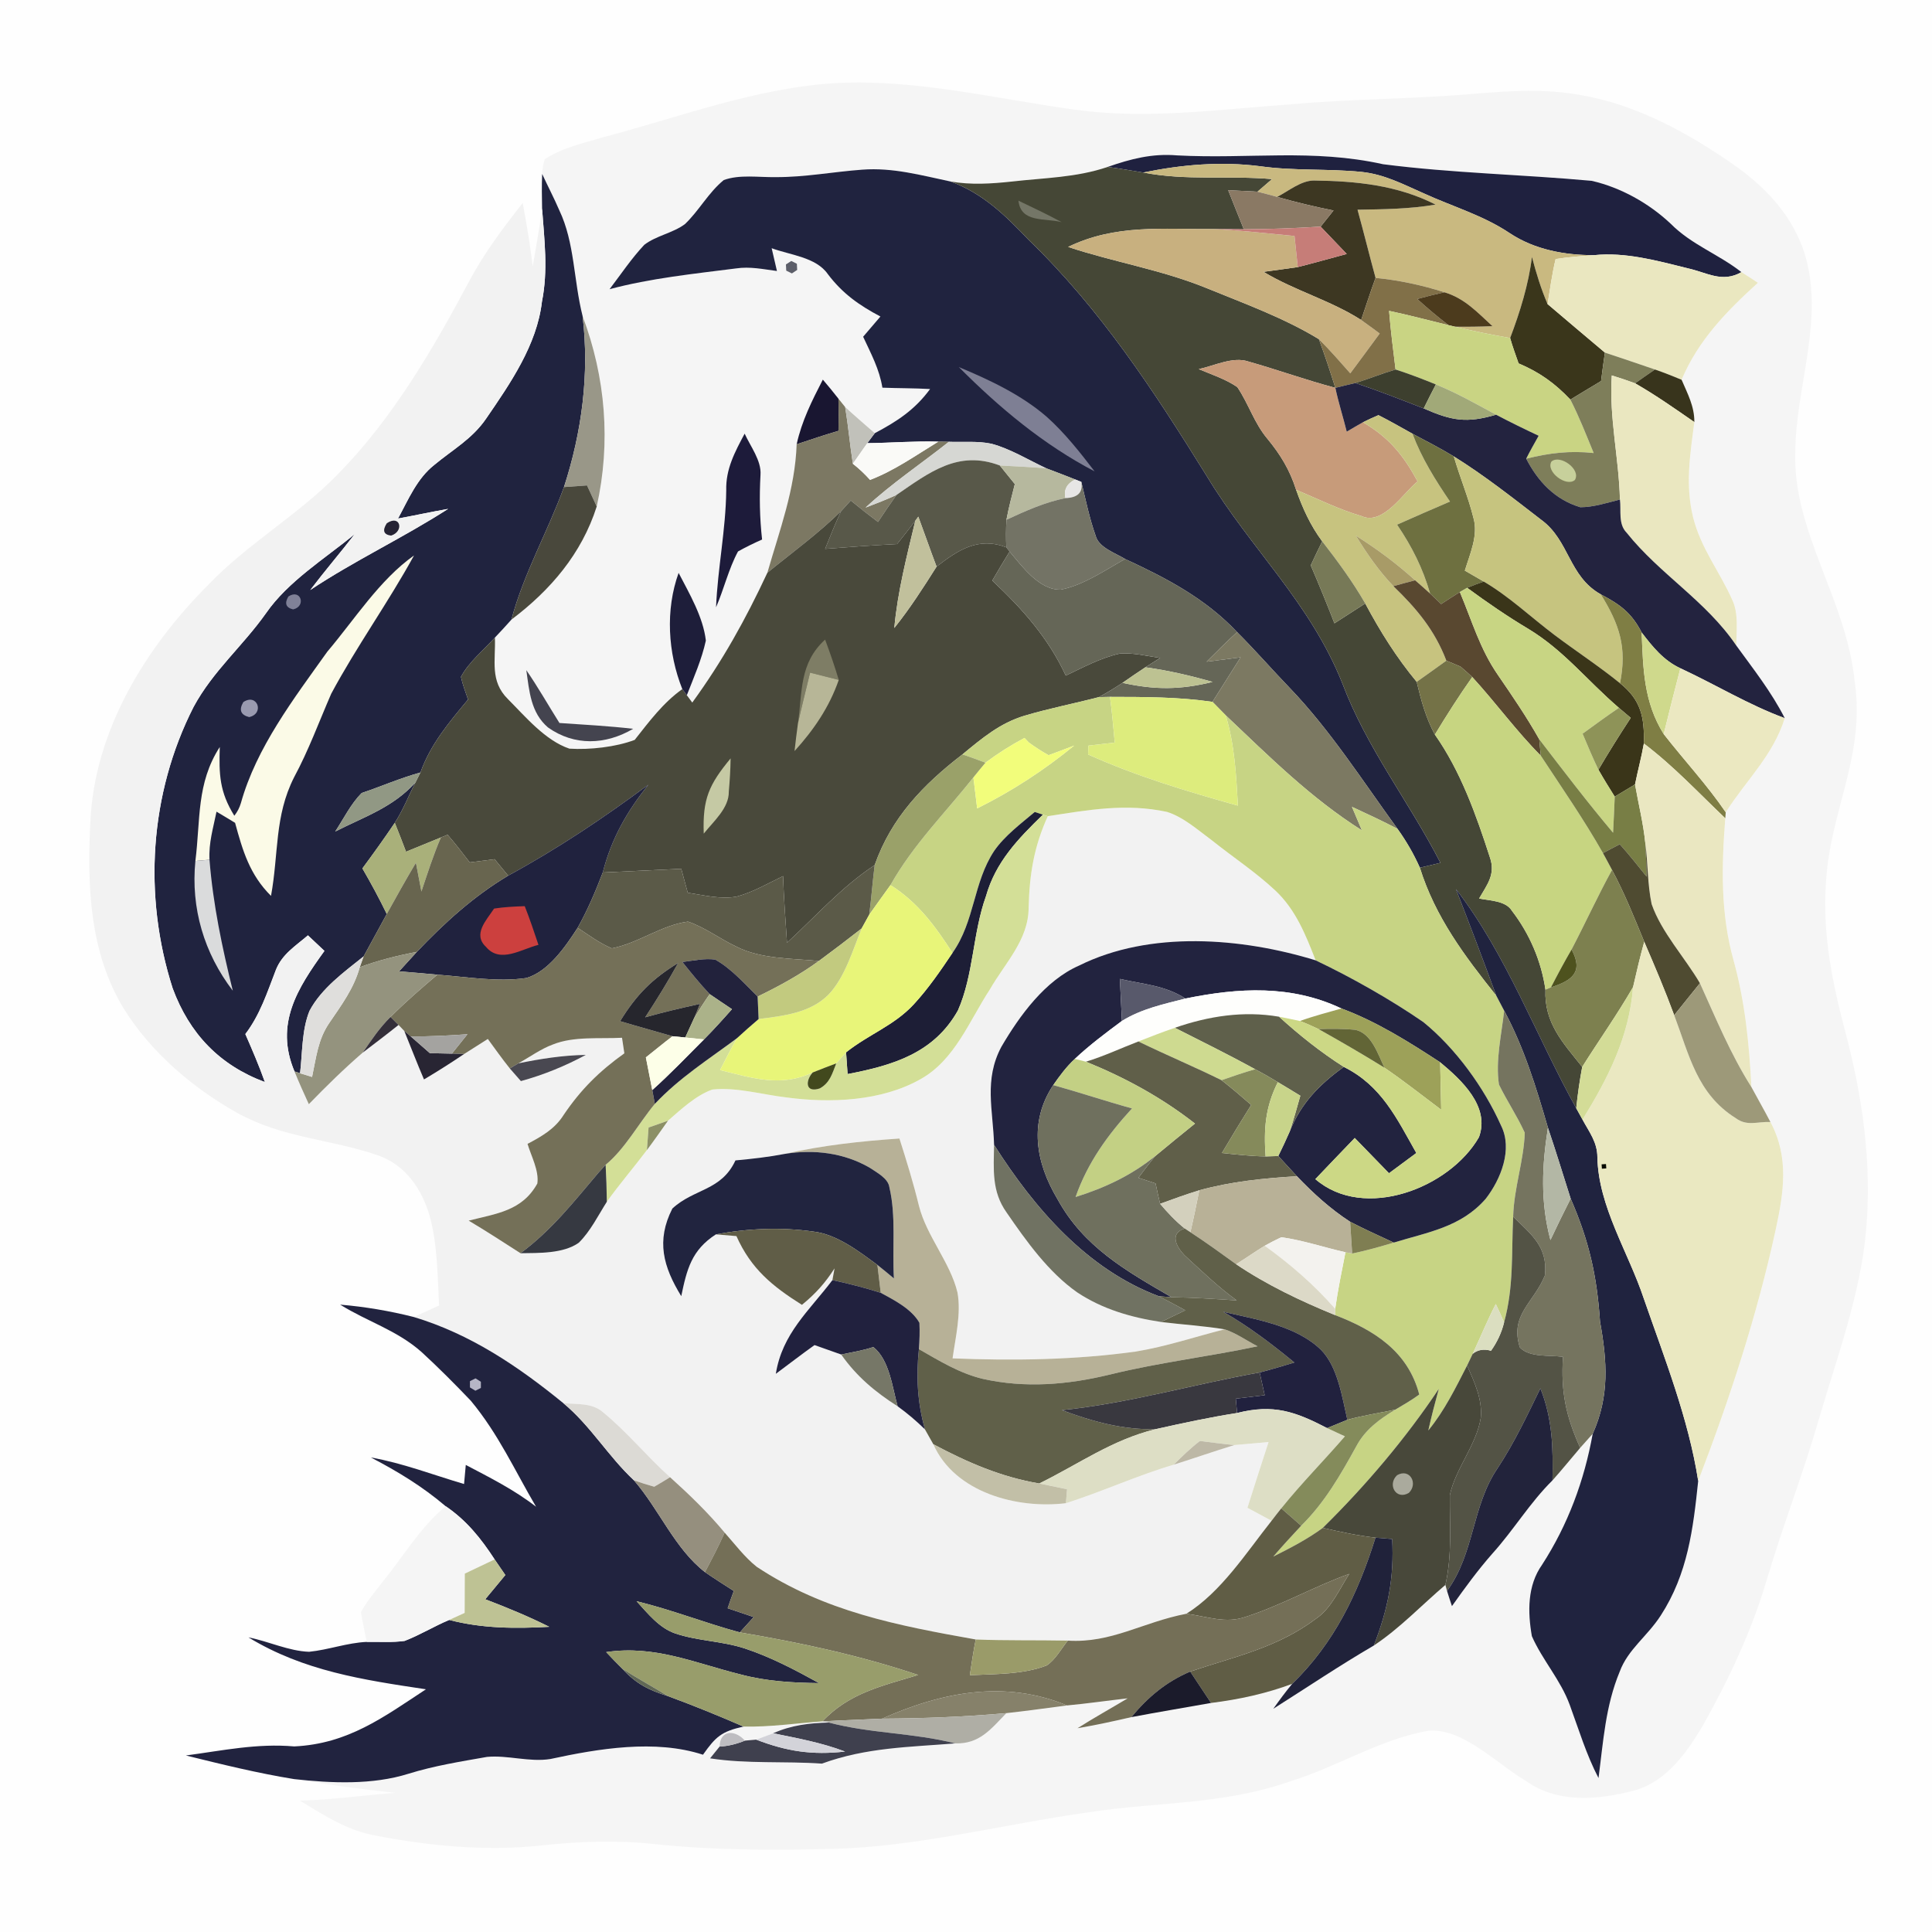 <?xml version="1.0" encoding="UTF-8" standalone="no"?>
<!DOCTYPE svg PUBLIC "-//W3C//DTD SVG 1.1//EN" "http://www.w3.org/Graphics/SVG/1.1/DTD/svg11.dtd">
<svg xmlns="http://www.w3.org/2000/svg" version="1.1" viewBox="0 0 256 256" width="256.0pt" height="256.0pt">
<path d="M 0.00 0.00 L 256.00 0.00 L 256.00 256.00 L 0.00 256.00 L 0.00 0.00 Z" fill="#fefefe" />
<path d="M 110.97 11.00 C 121.39 10.47 132.22 13.13 142.40 14.53 C 151.92 15.86 161.38 14.50 171.01 13.83 C 179.13 13.08 187.29 13.14 195.42 12.42 C 200.14 12.03 204.66 11.74 209.35 12.58 C 216.84 13.83 223.86 17.69 230.00 22.02 C 234.67 25.34 238.39 29.65 239.58 35.38 C 241.29 43.59 237.93 51.76 237.88 60.00 C 237.59 70.55 244.64 79.39 245.75 90.25 C 247.22 100.15 242.48 107.39 241.95 116.96 C 241.47 123.71 242.77 130.09 244.47 136.57 C 246.78 145.20 248.07 154.15 247.26 163.09 C 246.52 171.52 243.37 179.98 240.99 188.11 C 238.91 195.33 236.18 202.31 234.05 209.51 C 232.08 216.18 229.03 222.61 225.63 228.66 C 223.47 232.27 220.85 236.03 216.60 237.24 C 211.77 238.50 206.38 239.02 202.10 235.92 C 198.40 233.75 193.77 228.89 189.24 229.34 C 182.95 230.42 177.13 234.14 171.01 236.02 C 161.99 239.20 153.46 238.71 144.17 240.15 C 132.82 241.74 121.32 244.78 110.04 244.99 C 102.25 245.20 94.47 245.16 86.71 244.35 C 81.65 243.80 76.62 244.00 71.57 244.55 C 64.31 245.31 56.88 244.60 49.73 243.22 C 45.93 242.52 42.96 240.54 39.74 238.60 C 43.97 238.48 48.15 237.89 52.37 237.56 C 47.88 237.07 43.42 236.49 38.97 235.74 C 43.88 236.29 49.37 236.53 54.13 235.03 C 57.54 233.97 61.01 233.42 64.53 232.80 C 67.27 232.54 70.15 233.52 72.92 233.08 C 79.30 231.70 86.81 230.44 93.15 232.51 C 94.85 230.11 95.59 229.43 98.52 228.78 C 102.04 228.86 105.49 228.33 108.98 228.09 L 109.84 228.25 C 107.28 228.30 104.81 228.60 102.45 229.67 C 101.70 229.95 100.96 230.23 100.21 230.51 L 98.70 230.64 C 97.44 229.19 95.41 229.16 95.35 231.43 L 94.09 232.99 C 99.02 233.75 103.95 233.34 108.91 233.69 C 114.74 231.55 120.47 231.50 126.58 231.01 C 129.81 231.10 131.30 229.11 133.35 227.00 C 136.04 226.71 138.71 226.32 141.39 225.98 C 144.08 225.73 146.74 225.34 149.42 225.04 C 147.20 226.37 144.95 227.62 142.77 229.00 C 145.17 228.59 147.54 228.08 149.91 227.53 C 153.42 226.86 156.95 226.28 160.47 225.65 C 164.16 225.19 167.73 224.42 171.22 223.12 C 170.34 224.18 169.52 225.29 168.72 226.42 C 173.16 223.61 177.50 220.69 182.04 218.04 C 185.47 215.77 188.38 212.68 191.52 210.01 L 191.74 210.81 C 191.95 211.48 192.16 212.15 192.39 212.82 C 194.10 210.41 195.84 208.02 197.80 205.80 C 200.60 202.69 202.72 199.11 205.71 196.16 C 206.97 194.76 208.15 193.28 209.38 191.85 C 209.93 191.23 210.48 190.61 211.04 189.99 C 209.92 196.20 207.76 202.03 204.33 207.34 C 202.37 210.10 202.42 213.60 202.98 216.80 C 204.37 219.97 206.78 222.58 208.00 225.91 C 209.20 229.18 210.19 232.49 211.81 235.60 C 212.45 230.76 212.72 226.08 214.62 221.50 C 215.71 218.55 218.26 216.84 220.06 214.06 C 223.64 208.53 224.35 202.62 225.02 196.23 C 229.19 185.36 232.82 174.31 235.29 162.93 C 236.36 157.98 237.09 153.34 234.59 148.67 C 233.78 147.11 232.90 145.59 232.07 144.04 C 231.78 138.32 231.23 132.77 229.70 127.23 C 227.97 121.03 228.11 114.78 228.61 108.43 L 228.67 107.63 C 231.39 103.36 234.94 100.12 236.49 95.16 C 234.72 91.68 232.34 88.67 230.06 85.53 C 230.09 83.63 230.38 81.31 229.56 79.55 C 227.90 75.77 225.38 72.69 224.34 68.53 C 223.29 64.21 223.95 60.24 224.51 55.93 C 224.53 53.85 223.62 52.19 222.82 50.32 C 225.05 45.05 228.77 41.26 232.93 37.47 C 232.22 36.98 231.48 36.53 230.75 36.06 C 227.69 33.66 224.13 32.43 221.37 29.64 C 218.49 26.93 214.76 24.84 210.90 23.96 C 201.71 23.12 192.41 22.94 183.26 21.76 C 173.94 19.69 165.50 21.09 155.97 20.59 C 152.69 20.31 149.83 21.05 146.77 22.12 C 142.60 23.54 138.36 23.56 134.04 24.06 C 131.33 24.35 128.65 24.52 125.95 24.05 C 122.03 23.22 118.29 22.18 114.27 22.48 C 110.42 22.76 106.65 23.49 102.77 23.47 C 100.55 23.51 97.99 23.09 95.90 23.86 C 93.83 25.56 92.63 27.92 90.75 29.70 C 89.15 30.89 86.95 31.22 85.37 32.44 C 83.67 34.25 82.27 36.35 80.77 38.32 C 86.17 36.87 91.95 36.28 97.51 35.57 C 99.39 35.29 101.09 35.67 102.95 35.91 C 102.72 34.90 102.48 33.89 102.25 32.89 C 104.70 33.80 108.13 34.07 109.69 36.32 C 111.64 38.90 113.84 40.45 116.66 41.94 C 115.90 42.83 115.13 43.72 114.37 44.62 C 115.40 46.84 116.53 48.92 116.92 51.37 C 119.03 51.45 121.14 51.43 123.24 51.55 C 121.21 54.31 118.89 55.82 115.91 57.40 C 114.60 56.25 113.27 55.12 111.99 53.94 L 111.10 52.83 C 110.43 51.97 109.74 51.13 109.03 50.30 C 107.59 53.10 106.24 55.77 105.56 58.87 C 105.35 64.85 103.31 70.21 101.68 75.89 C 98.80 82.06 95.74 87.58 91.73 93.09 C 91.49 92.77 91.25 92.44 91.01 92.12 C 91.93 89.76 92.99 87.36 93.53 84.88 C 93.18 81.77 91.34 78.65 89.92 75.91 C 88.15 80.82 88.49 86.50 90.41 91.31 C 87.87 93.11 86.01 95.62 84.10 98.04 C 81.60 98.99 78.13 99.37 75.45 99.20 C 72.26 98.13 69.63 94.97 67.30 92.63 C 64.88 90.23 65.69 87.55 65.58 84.48 C 66.33 83.70 67.05 82.90 67.77 82.10 C 72.95 78.19 77.07 73.38 79.07 67.11 C 80.96 58.63 80.25 50.01 77.20 41.89 C 75.99 37.10 76.16 32.16 74.11 27.86 C 73.41 26.23 72.58 24.66 71.84 23.05 C 71.86 22.37 71.98 21.72 72.18 21.10 C 74.51 19.55 77.55 18.90 80.20 18.11 C 90.39 15.42 100.32 11.59 110.97 11.00 Z" fill="#f5f5f5" />
<path d="M 155.97 20.59 C 165.50 21.09 173.94 19.69 183.26 21.76 C 192.41 22.94 201.71 23.12 210.90 23.96 C 214.76 24.84 218.49 26.93 221.37 29.64 C 224.13 32.43 227.69 33.66 230.75 36.06 C 228.17 37.53 226.19 36.10 223.58 35.54 C 219.53 34.53 215.37 33.38 211.21 33.81 C 207.31 33.81 203.37 33.09 200.07 30.91 C 196.49 28.51 192.50 27.39 188.63 25.61 C 185.89 24.41 183.45 23.10 180.42 22.78 C 175.95 22.33 171.46 22.66 166.99 22.03 C 161.79 21.36 156.61 21.81 151.49 22.86 C 149.92 22.61 148.35 22.32 146.77 22.12 C 149.83 21.05 152.69 20.31 155.97 20.59 Z" fill="#1f213f" />
<path d="M 114.27 22.48 C 118.29 22.18 122.03 23.22 125.95 24.05 C 130.20 25.59 133.22 28.54 136.26 31.74 C 145.85 40.99 152.92 51.83 159.90 63.08 C 165.81 72.84 173.56 79.76 177.88 90.57 C 181.12 99.17 186.65 106.13 190.87 114.33 C 189.96 114.54 189.05 114.76 188.14 114.98 C 187.33 113.15 186.34 111.45 185.18 109.83 C 180.60 103.54 176.25 96.72 170.87 91.13 C 168.53 88.70 166.31 86.14 163.92 83.76 C 159.74 79.31 154.55 76.60 149.08 74.07 C 147.82 73.29 145.57 72.56 145.17 70.97 C 144.35 68.66 143.86 66.22 143.28 63.85 L 142.46 63.53 C 141.20 63.02 139.92 62.54 138.65 62.06 C 136.29 60.96 133.88 59.47 131.38 58.80 C 129.56 58.41 127.59 58.61 125.73 58.54 L 124.33 58.52 C 121.19 58.42 118.07 58.69 114.92 58.72 L 115.91 57.40 C 118.89 55.82 121.21 54.31 123.24 51.55 C 121.14 51.43 119.03 51.45 116.92 51.37 C 116.53 48.92 115.40 46.84 114.37 44.62 C 115.13 43.72 115.90 42.83 116.66 41.94 C 113.84 40.45 111.64 38.90 109.69 36.32 C 108.13 34.07 104.70 33.80 102.25 32.89 C 102.48 33.89 102.72 34.90 102.95 35.91 C 101.09 35.67 99.39 35.29 97.51 35.57 C 91.95 36.28 86.17 36.87 80.77 38.32 C 82.27 36.35 83.67 34.25 85.37 32.44 C 86.95 31.22 89.15 30.89 90.75 29.70 C 92.63 27.92 93.83 25.56 95.90 23.86 C 97.99 23.09 100.55 23.51 102.77 23.47 C 106.65 23.49 110.42 22.76 114.27 22.48 Z" fill="#20233f" />
<path d="M 146.77 22.12 C 148.35 22.32 149.92 22.61 151.49 22.86 C 157.19 23.97 162.81 23.23 168.56 23.73 L 166.62 25.40 C 165.33 25.33 164.04 25.26 162.74 25.20 C 163.42 26.93 164.12 28.66 164.81 30.38 C 163.49 30.38 162.16 30.37 160.83 30.35 C 154.08 30.40 147.81 29.67 141.53 32.72 C 147.62 34.74 153.87 35.73 159.84 38.16 C 164.85 40.21 170.12 42.11 174.76 44.94 C 175.55 47.07 176.26 49.22 176.94 51.39 C 173.05 50.36 169.27 48.99 165.41 47.90 C 163.37 47.21 160.87 48.48 158.84 48.91 C 160.55 49.63 162.42 50.24 163.95 51.29 C 165.46 53.53 166.18 56.05 167.94 58.14 C 169.67 60.24 170.91 62.28 171.74 64.90 C 172.60 67.34 173.65 69.65 175.20 71.73 C 174.68 72.79 174.17 73.85 173.68 74.91 C 174.77 77.45 175.82 80.01 176.82 82.59 C 178.18 81.71 179.54 80.84 180.90 79.96 C 182.89 83.68 185.02 87.09 187.72 90.35 C 188.30 92.78 188.93 95.13 190.13 97.34 C 193.54 102.18 195.60 107.98 197.41 113.58 C 198.21 115.84 197.06 117.20 195.99 119.06 C 197.43 119.35 199.52 119.34 200.34 120.69 C 202.68 123.73 204.23 127.35 204.78 131.14 C 204.60 135.55 207.08 138.15 209.65 141.37 C 209.31 143.18 209.05 145.01 208.86 146.85 C 203.57 137.36 199.57 126.37 192.92 117.81 C 194.75 122.51 196.53 127.21 198.27 131.94 C 194.06 126.66 190.19 121.53 188.14 114.98 C 189.05 114.76 189.96 114.54 190.87 114.33 C 186.65 106.13 181.12 99.17 177.88 90.57 C 173.56 79.76 165.81 72.84 159.90 63.08 C 152.92 51.83 145.85 40.99 136.26 31.74 C 133.22 28.54 130.20 25.59 125.95 24.05 C 128.65 24.52 131.33 24.35 134.04 24.06 C 138.36 23.56 142.60 23.54 146.77 22.12 Z" fill="#454736" />
<path d="M 151.49 22.86 C 156.61 21.81 161.79 21.36 166.99 22.03 C 171.46 22.66 175.95 22.33 180.42 22.78 C 183.45 23.10 185.89 24.41 188.63 25.61 C 192.50 27.39 196.49 28.51 200.07 30.91 C 203.37 33.09 207.31 33.81 211.21 33.81 C 209.51 33.93 207.81 34.07 206.13 34.32 C 205.66 36.28 205.39 38.30 205.06 40.29 C 204.19 38.27 203.55 36.17 202.99 34.04 C 202.56 37.63 201.39 41.41 200.10 44.79 C 197.65 44.36 195.21 43.87 192.80 43.29 C 194.45 43.31 196.11 43.29 197.76 43.22 C 195.76 41.39 194.08 39.53 191.40 38.73 C 188.42 37.78 185.38 37.13 182.27 36.82 C 181.45 33.82 180.71 30.79 179.88 27.79 C 183.35 27.73 186.79 27.70 190.22 27.11 C 185.17 24.53 179.69 23.99 174.10 23.92 C 172.39 23.92 170.72 25.33 169.23 26.09 C 168.37 25.85 167.50 25.62 166.62 25.40 L 168.56 23.73 C 162.81 23.23 157.19 23.97 151.49 22.86 Z" fill="#c9b980" />
<path d="M 71.84 23.05 C 72.58 24.66 73.41 26.23 74.11 27.86 C 76.16 32.16 75.99 37.10 77.20 41.89 C 78.12 49.56 77.10 57.23 74.73 64.54 C 72.57 70.49 69.41 75.93 67.77 82.10 C 67.05 82.90 66.33 83.70 65.58 84.48 C 64.09 86.14 62.13 87.71 61.08 89.69 C 61.30 90.71 61.68 91.70 62.02 92.69 C 59.51 95.71 57.05 98.60 55.71 102.36 C 53.03 103.10 50.53 104.20 47.92 105.08 C 46.49 106.52 45.53 108.49 44.42 110.18 C 48.27 108.22 52.05 107.00 55.04 103.69 C 54.12 105.48 53.41 107.34 52.31 109.03 C 50.93 111.08 49.49 113.08 48.02 115.07 C 49.17 117.05 50.25 119.05 51.25 121.11 C 50.22 122.98 49.20 124.85 48.18 126.73 C 45.60 128.79 42.58 130.97 41.01 133.95 C 39.98 136.47 40.08 139.53 39.76 142.21 L 39.02 141.97 C 36.38 135.68 39.41 130.96 42.99 126.00 C 42.26 125.31 41.53 124.63 40.80 123.94 C 39.16 125.35 37.39 126.42 36.56 128.51 C 35.40 131.50 34.48 134.43 32.51 137.02 C 33.43 139.12 34.33 141.22 35.10 143.38 C 29.08 141.14 25.10 136.96 22.88 130.96 C 18.95 118.71 19.80 105.17 25.65 93.67 C 28.24 88.88 32.15 85.63 35.25 81.25 C 38.15 77.05 43.04 74.02 47.00 70.78 C 45.07 73.27 43.02 75.67 41.11 78.18 C 47.03 74.25 53.42 71.26 59.38 67.43 C 57.16 67.82 54.95 68.30 52.74 68.71 C 54.11 66.19 55.25 63.41 57.55 61.60 C 59.99 59.57 62.58 58.16 64.42 55.46 C 67.61 50.81 71.15 45.70 71.81 39.97 C 72.64 35.82 72.13 31.80 71.83 27.64 C 71.80 26.11 71.77 24.58 71.84 23.05 Z" fill="#20233f" />
<path d="M 174.10 23.92 C 179.69 23.99 185.17 24.53 190.22 27.11 C 186.79 27.70 183.35 27.73 179.88 27.79 C 180.71 30.79 181.45 33.82 182.27 36.82 C 181.59 38.66 181.00 40.54 180.36 42.40 C 176.29 39.79 171.58 38.53 167.42 36.02 C 168.93 35.81 170.45 35.62 171.96 35.39 C 174.13 34.84 176.29 34.23 178.45 33.65 C 177.30 32.44 176.15 31.24 174.99 30.03 C 175.56 29.32 176.13 28.61 176.70 27.89 C 174.18 27.39 171.70 26.79 169.23 26.09 C 170.72 25.33 172.39 23.92 174.10 23.92 Z" fill="#3d3722" />
<path d="M 162.74 25.20 C 164.04 25.26 165.33 25.33 166.62 25.40 C 167.50 25.62 168.37 25.85 169.23 26.09 C 171.70 26.79 174.18 27.39 176.70 27.89 C 176.13 28.61 175.56 29.32 174.99 30.03 C 171.60 30.24 168.21 30.37 164.81 30.38 C 164.12 28.66 163.42 26.93 162.74 25.20 Z" fill="#8a7964" />
<path d="M 69.26 26.90 C 69.79 29.69 70.25 32.49 70.59 35.30 C 71.02 32.75 71.49 30.21 71.83 27.64 C 72.13 31.80 72.64 35.82 71.81 39.97 C 71.15 45.70 67.61 50.81 64.42 55.46 C 62.58 58.16 59.99 59.57 57.55 61.60 C 55.25 63.41 54.11 66.19 52.74 68.71 C 54.95 68.30 57.16 67.82 59.38 67.43 C 53.42 71.26 47.03 74.25 41.11 78.18 C 43.02 75.67 45.07 73.27 47.00 70.78 C 43.04 74.02 38.15 77.05 35.25 81.25 C 32.15 85.63 28.24 88.88 25.65 93.67 C 19.80 105.17 18.95 118.71 22.88 130.96 C 25.10 136.96 29.08 141.14 35.10 143.38 C 34.33 141.22 33.43 139.12 32.51 137.02 C 34.48 134.43 35.40 131.50 36.56 128.51 C 37.39 126.42 39.16 125.35 40.80 123.94 C 41.53 124.63 42.26 125.31 42.99 126.00 C 39.41 130.96 36.38 135.68 39.02 141.97 C 39.61 143.43 40.26 144.87 40.92 146.31 C 43.22 143.94 45.56 141.64 48.06 139.48 C 49.65 138.27 51.25 137.06 52.81 135.81 L 53.57 136.61 C 54.44 138.75 55.27 140.91 56.18 143.03 C 57.99 141.96 59.75 140.84 61.50 139.66 C 62.55 139.00 63.60 138.34 64.64 137.67 C 65.60 138.98 66.54 140.31 67.55 141.57 L 69.02 143.25 C 72.02 142.43 74.90 141.25 77.63 139.78 C 74.61 139.83 71.64 140.29 68.68 140.90 C 70.21 140.06 71.65 138.99 73.26 138.40 C 76.05 137.28 79.43 137.67 82.42 137.51 C 82.53 138.20 82.63 138.89 82.73 139.57 C 79.42 141.94 76.99 144.33 74.70 147.71 C 73.53 149.59 71.80 150.56 69.90 151.57 C 70.39 153.21 71.44 155.11 71.20 156.82 C 69.18 160.47 65.77 160.80 62.10 161.74 C 64.43 163.12 66.69 164.60 68.97 166.06 C 71.39 166.02 74.64 166.13 76.69 164.67 C 78.23 163.16 79.26 161.05 80.41 159.24 C 82.09 156.89 83.98 154.70 85.72 152.39 C 86.68 151.11 87.59 149.80 88.52 148.49 C 90.26 146.98 92.20 145.15 94.39 144.37 C 97.57 144.03 101.00 145.04 104.16 145.41 C 109.96 146.20 116.80 145.94 122.00 142.98 C 126.53 140.44 128.44 135.26 131.16 131.11 C 133.19 127.57 136.28 124.55 136.30 120.28 C 136.41 115.86 137.00 112.19 138.84 108.15 C 144.22 107.32 149.19 106.41 154.63 107.58 C 156.81 108.26 158.75 110.00 160.57 111.34 C 163.36 113.57 166.40 115.57 169.00 118.01 C 171.70 120.55 173.01 123.88 174.33 127.25 C 164.53 124.24 152.39 123.26 142.97 127.95 C 138.48 129.92 135.10 134.58 132.69 138.70 C 130.35 143.09 131.59 147.05 131.72 151.70 C 131.67 154.95 131.38 157.85 133.37 160.65 C 135.99 164.46 138.92 168.57 142.74 171.25 C 146.10 173.48 149.89 174.57 153.85 175.17 C 156.68 175.52 159.45 175.68 162.27 176.14 C 158.31 177.14 154.56 178.42 150.49 179.09 C 142.43 180.20 134.34 180.32 126.22 179.99 C 126.61 177.20 127.38 174.05 126.87 171.26 C 125.91 167.27 122.77 163.79 121.76 159.76 C 121.03 156.76 120.12 153.81 119.18 150.86 C 114.07 151.21 109.03 151.75 104.03 152.89 C 101.85 153.31 99.65 153.56 97.45 153.76 C 95.57 157.82 91.97 157.47 89.09 160.14 C 86.92 164.41 87.88 167.85 90.27 171.75 C 91.01 168.19 91.63 165.65 94.86 163.56 C 95.77 163.64 96.67 163.71 97.58 163.79 C 99.52 168.14 102.34 170.43 106.26 172.90 C 108.06 171.43 109.33 170.02 110.58 168.07 C 110.49 168.59 110.39 169.11 110.30 169.62 C 107.20 173.71 103.65 176.70 102.80 182.04 C 104.51 180.77 106.19 179.47 107.93 178.23 C 109.11 178.65 110.28 179.06 111.46 179.48 C 113.51 182.39 115.96 184.44 118.94 186.34 C 120.23 187.27 121.43 188.29 122.56 189.40 C 122.93 190.05 123.30 190.71 123.67 191.37 C 126.52 197.80 134.81 199.97 141.24 199.18 C 146.06 197.65 150.66 195.52 155.52 194.08 C 158.20 193.23 160.86 192.31 163.55 191.48 C 165.06 191.35 166.58 191.21 168.09 191.08 C 167.14 193.98 166.21 196.88 165.29 199.79 C 166.35 200.37 167.42 200.94 168.49 201.51 C 165.10 205.79 161.81 210.95 157.20 213.83 C 151.35 214.96 147.29 217.75 141.49 217.39 C 137.42 217.31 133.35 217.40 129.29 217.24 C 118.91 215.39 109.22 213.54 100.27 207.61 C 98.67 206.34 97.38 204.61 96.02 203.08 C 93.82 200.43 91.35 198.05 88.79 195.74 C 85.71 192.98 83.07 189.71 79.87 187.10 C 78.44 185.86 76.41 186.09 74.65 185.93 C 68.64 181.03 62.34 176.77 54.83 174.51 C 55.95 174.00 57.07 173.49 58.18 172.99 C 57.98 169.07 57.97 164.84 56.92 161.07 C 55.86 157.48 53.69 154.33 50.03 153.07 C 43.77 150.92 37.50 150.81 31.50 147.50 C 25.55 144.18 20.00 139.44 16.38 133.62 C 11.86 126.16 11.55 117.43 11.97 108.96 C 12.49 96.90 19.20 85.91 27.54 77.55 C 32.84 71.99 39.47 68.29 44.80 62.80 C 51.98 55.52 57.43 46.18 62.20 37.20 C 64.18 33.50 66.67 30.19 69.26 26.90 Z" fill="#f2f2f2" />
<path d="M 134.95 26.59 C 136.87 27.51 138.81 28.42 140.68 29.44 C 138.49 28.86 135.27 29.58 134.95 26.59 Z" fill="#747667" />
<path d="M 160.83 30.35 C 164.40 30.52 167.97 30.93 171.53 31.27 C 171.67 32.64 171.81 34.02 171.96 35.39 C 170.45 35.62 168.93 35.81 167.42 36.02 C 171.58 38.53 176.29 39.79 180.36 42.40 C 181.19 42.98 182.00 43.59 182.82 44.19 C 181.53 45.96 180.22 47.71 178.92 49.47 C 177.56 47.93 176.22 46.39 174.76 44.94 C 170.12 42.11 164.85 40.21 159.84 38.16 C 153.87 35.73 147.62 34.74 141.53 32.72 C 147.81 29.67 154.08 30.40 160.83 30.35 Z" fill="#c8b07f" />
<path d="M 160.83 30.35 C 162.16 30.37 163.49 30.38 164.81 30.38 C 168.21 30.37 171.60 30.24 174.99 30.03 C 176.15 31.24 177.30 32.44 178.45 33.65 C 176.29 34.23 174.13 34.84 171.96 35.39 C 171.81 34.02 171.67 32.64 171.53 31.27 C 167.97 30.93 164.40 30.52 160.83 30.35 Z" fill="#c67d78" />
<path d="M 183.27 31.27 C 183.75 31.75 183.75 31.75 183.27 31.27 Z" fill="#ba8167" />
<path d="M 202.99 34.04 C 203.55 36.17 204.19 38.27 205.06 40.29 C 207.58 42.44 210.12 44.58 212.66 46.72 C 212.47 47.97 212.31 49.23 212.15 50.49 C 210.79 51.30 209.43 52.13 208.08 52.95 C 206.02 50.77 203.98 49.32 201.22 48.15 C 200.83 47.03 200.42 45.93 200.10 44.79 C 201.39 41.41 202.56 37.63 202.99 34.04 Z" fill="#3a361b" />
<path d="M 206.13 34.32 C 207.81 34.07 209.51 33.93 211.21 33.81 C 215.37 33.38 219.53 34.53 223.58 35.54 C 226.19 36.10 228.17 37.53 230.75 36.06 C 231.48 36.53 232.22 36.98 232.93 37.47 C 228.77 41.26 225.05 45.05 222.82 50.32 C 221.65 49.84 220.49 49.37 219.29 48.96 C 217.09 48.19 214.87 47.47 212.66 46.72 C 210.12 44.58 207.58 42.44 205.06 40.29 C 205.39 38.30 205.66 36.28 206.13 34.32 Z" fill="#eae7c0" />
<path d="M 104.14 35.04 L 104.85 34.58 L 105.59 34.95 L 105.63 35.77 L 104.93 36.23 L 104.18 35.86 L 104.14 35.04 Z" fill="#5c5e69" />
<path d="M 182.27 36.82 C 185.38 37.13 188.42 37.78 191.40 38.73 C 190.19 38.99 189.00 39.29 187.80 39.62 C 189.14 40.84 190.51 42.00 191.95 43.09 C 189.32 42.45 186.70 41.75 184.06 41.19 C 184.27 43.79 184.60 46.37 184.92 48.96 C 183.13 49.49 181.39 50.20 179.60 50.75 C 178.71 50.95 177.83 51.17 176.94 51.39 C 176.26 49.22 175.55 47.07 174.76 44.94 C 176.22 46.39 177.56 47.93 178.92 49.47 C 180.22 47.71 181.53 45.96 182.82 44.19 C 182.00 43.59 181.19 42.98 180.36 42.40 C 181.00 40.54 181.59 38.66 182.27 36.82 Z" fill="#817048" />
<path d="M 187.80 39.62 C 189.00 39.29 190.19 38.99 191.40 38.73 C 194.08 39.53 195.76 41.39 197.76 43.22 C 196.11 43.29 194.45 43.31 192.80 43.29 L 191.95 43.09 C 190.51 42.00 189.14 40.84 187.80 39.62 Z" fill="#4c3b1d" />
<path d="M 184.06 41.19 C 186.70 41.75 189.32 42.45 191.95 43.09 L 192.80 43.29 C 195.21 43.87 197.65 44.36 200.10 44.79 C 200.42 45.93 200.83 47.03 201.22 48.15 C 203.98 49.32 206.02 50.77 208.08 52.95 C 209.27 55.27 210.18 57.63 211.17 60.03 C 208.04 59.69 205.27 60.02 202.23 60.78 C 202.74 59.75 203.32 58.75 203.88 57.74 C 201.98 56.85 200.10 55.93 198.24 54.95 C 195.59 53.52 193.06 52.08 190.26 50.94 C 188.50 50.22 186.73 49.54 184.92 48.96 C 184.60 46.37 184.27 43.79 184.06 41.19 Z" fill="#c9d483" />
<path d="M 77.20 41.89 C 80.25 50.01 80.96 58.63 79.07 67.11 C 78.64 66.18 78.21 65.25 77.78 64.32 C 76.76 64.39 75.74 64.47 74.73 64.54 C 77.10 57.23 78.12 49.56 77.20 41.89 Z" fill="#999788" />
<path d="M 165.41 47.90 C 169.27 48.99 173.05 50.36 176.94 51.39 C 177.35 53.34 177.97 55.26 178.45 57.20 C 179.16 56.77 179.88 56.36 180.60 55.95 C 184.05 57.98 185.95 60.30 187.84 63.79 C 185.94 65.31 183.24 69.70 180.40 68.38 C 177.43 67.51 174.59 66.10 171.74 64.90 C 170.91 62.28 169.67 60.24 167.94 58.14 C 166.18 56.05 165.46 53.53 163.95 51.29 C 162.42 50.24 160.55 49.63 158.84 48.91 C 160.87 48.48 163.37 47.21 165.41 47.90 Z" fill="#c79b7a" />
<path d="M 212.66 46.72 C 214.87 47.47 217.09 48.19 219.29 48.96 C 218.41 49.56 217.53 50.17 216.66 50.79 C 215.64 50.41 214.61 50.07 213.57 49.75 C 213.20 55.35 214.51 60.62 214.65 66.19 C 212.97 66.62 211.14 67.21 209.40 67.21 C 206.04 66.20 203.81 63.82 202.23 60.78 C 205.27 60.02 208.04 59.69 211.17 60.03 C 210.18 57.63 209.27 55.27 208.08 52.95 C 209.43 52.13 210.79 51.30 212.15 50.49 C 212.31 49.23 212.47 47.97 212.66 46.72 Z" fill="#7e7e5a" />
<path d="M 184.92 48.96 C 186.73 49.54 188.50 50.22 190.26 50.94 C 189.71 52.00 189.17 53.05 188.65 54.12 C 185.67 52.96 182.64 51.77 179.60 50.75 C 181.39 50.20 183.13 49.49 184.92 48.96 Z" fill="#3d3f2e" />
<path d="M 127.05 48.64 C 131.14 50.34 135.36 52.33 138.72 55.25 C 141.08 57.36 143.13 59.96 145.04 62.46 C 138.27 58.92 132.43 54.04 127.05 48.64 Z" fill="#7e7f94" />
<path d="M 219.29 48.96 C 220.49 49.37 221.65 49.84 222.82 50.32 C 223.62 52.19 224.53 53.85 224.51 55.93 C 221.92 54.14 219.40 52.36 216.66 50.79 C 217.53 50.17 218.41 49.56 219.29 48.96 Z" fill="#38341c" />
<path d="M 213.57 49.75 C 214.61 50.07 215.64 50.41 216.66 50.79 C 219.40 52.36 221.92 54.14 224.51 55.93 C 223.95 60.24 223.29 64.21 224.34 68.53 C 225.38 72.69 227.90 75.77 229.56 79.55 C 230.38 81.31 230.09 83.63 230.06 85.53 C 226.03 79.59 219.96 76.13 215.53 70.58 C 214.40 69.43 214.83 67.69 214.65 66.19 C 214.51 60.62 213.20 55.35 213.57 49.75 Z" fill="#eae7c0" />
<path d="M 109.03 50.30 C 109.74 51.13 110.43 51.97 111.10 52.83 C 111.13 54.25 111.11 55.67 111.10 57.09 C 109.24 57.64 107.39 58.25 105.56 58.87 C 106.24 55.77 107.59 53.10 109.03 50.30 Z" fill="#191631" />
<path d="M 176.94 51.39 C 177.83 51.17 178.71 50.95 179.60 50.75 C 182.64 51.77 185.67 52.96 188.65 54.12 C 192.37 55.75 194.32 56.10 198.24 54.95 C 200.10 55.93 201.98 56.85 203.88 57.74 C 203.32 58.75 202.74 59.75 202.23 60.78 C 203.81 63.82 206.04 66.20 209.40 67.21 C 211.14 67.21 212.97 66.62 214.65 66.19 C 214.83 67.69 214.40 69.43 215.53 70.58 C 219.96 76.13 226.03 79.59 230.06 85.53 C 232.34 88.67 234.72 91.68 236.49 95.16 C 231.66 93.38 227.32 90.71 222.66 88.55 C 220.43 87.51 218.99 85.72 217.53 83.81 C 216.19 81.21 214.67 80.09 212.12 78.76 C 207.83 76.36 207.97 71.60 204.21 68.87 C 200.45 65.97 196.68 62.99 192.64 60.48 C 190.85 59.40 189.01 58.45 187.16 57.47 C 185.66 56.64 184.18 55.78 182.65 55.01 C 181.96 55.30 181.28 55.62 180.60 55.95 C 179.88 56.36 179.16 56.77 178.45 57.20 C 177.97 55.26 177.35 53.34 176.94 51.39 Z" fill="#23233f" />
<path d="M 190.26 50.94 C 193.06 52.08 195.59 53.52 198.24 54.95 C 194.32 56.10 192.37 55.75 188.65 54.12 C 189.17 53.05 189.71 52.00 190.26 50.94 Z" fill="#a1a978" />
<path d="M 111.10 52.83 L 111.99 53.94 C 112.40 56.43 112.62 58.95 113.01 61.45 C 113.85 62.11 114.57 62.79 115.29 63.59 C 118.56 62.33 121.36 60.33 124.33 58.52 L 125.73 58.54 C 122.02 61.48 118.17 64.04 114.69 67.26 C 116.07 66.73 117.45 66.20 118.79 65.58 C 117.95 66.76 117.14 67.95 116.34 69.16 C 115.12 68.25 113.90 67.29 112.73 66.32 C 112.30 66.79 111.88 67.26 111.45 67.73 C 108.40 70.72 104.98 73.20 101.68 75.89 C 103.31 70.21 105.35 64.85 105.56 58.87 C 107.39 58.25 109.24 57.64 111.10 57.09 C 111.11 55.67 111.13 54.25 111.10 52.83 Z" fill="#7c7863" />
<path d="M 111.99 53.94 C 113.27 55.12 114.60 56.25 115.91 57.40 L 114.92 58.72 C 114.28 59.63 113.65 60.54 113.01 61.45 C 112.62 58.95 112.40 56.43 111.99 53.94 Z" fill="#c1c1ba" />
<path d="M 182.65 55.01 C 184.18 55.78 185.66 56.64 187.16 57.47 C 188.38 60.72 190.19 63.60 192.13 66.46 C 189.78 67.47 187.44 68.48 185.12 69.52 C 187.09 72.43 188.52 75.26 189.50 78.65 C 188.84 78.05 188.18 77.47 187.51 76.89 C 185.05 74.67 182.46 72.74 179.66 70.98 C 181.11 73.36 182.70 75.64 184.63 77.67 C 187.70 80.63 190.11 83.50 191.65 87.54 C 190.34 88.49 189.03 89.42 187.72 90.35 C 185.02 87.09 182.89 83.68 180.90 79.96 C 179.23 77.06 177.25 74.37 175.20 71.73 C 173.65 69.65 172.60 67.34 171.74 64.90 C 174.59 66.10 177.43 67.51 180.40 68.38 C 183.24 69.70 185.94 65.31 187.84 63.79 C 185.95 60.30 184.05 57.98 180.60 55.95 C 181.28 55.62 181.96 55.30 182.65 55.01 Z" fill="#c7c37f" />
<path d="M 98.67 57.46 C 99.42 59.13 100.91 61.03 100.77 62.92 C 100.61 65.83 100.66 68.59 100.98 71.49 C 99.89 71.97 98.83 72.49 97.79 73.07 C 96.54 75.39 95.93 78.05 94.88 80.47 C 95.10 75.28 96.17 70.20 96.23 64.99 C 96.15 62.15 97.38 59.88 98.67 57.46 Z" fill="#1d1b3a" />
<path d="M 124.33 58.52 C 121.36 60.33 118.56 62.33 115.29 63.59 C 114.57 62.79 113.85 62.11 113.01 61.45 C 113.65 60.54 114.28 59.63 114.92 58.72 C 118.07 58.69 121.19 58.42 124.33 58.52 Z" fill="#fafaf7" />
<path d="M 131.38 58.80 C 133.88 59.47 136.29 60.96 138.65 62.06 C 136.59 61.87 134.54 61.80 132.48 61.68 C 126.96 59.59 123.14 62.60 118.79 65.58 C 117.45 66.20 116.07 66.73 114.69 67.26 C 118.17 64.04 122.02 61.48 125.73 58.54 C 127.59 58.61 129.56 58.41 131.38 58.80 Z" fill="#d6d7d3" />
<path d="M 187.16 57.47 C 189.01 58.45 190.85 59.40 192.64 60.48 C 193.43 63.22 194.56 65.87 195.24 68.63 C 195.91 70.93 194.77 73.40 194.10 75.61 C 194.94 76.09 195.78 76.57 196.61 77.06 C 195.86 77.31 195.13 77.59 194.41 77.89 L 193.44 78.45 C 192.61 78.97 191.78 79.50 190.96 80.04 C 190.47 79.58 189.99 79.11 189.50 78.65 C 188.52 75.26 187.09 72.43 185.12 69.52 C 187.44 68.48 189.78 67.47 192.13 66.46 C 190.19 63.60 188.38 60.72 187.16 57.47 Z" fill="#6e7040" />
<path d="M 132.48 61.68 C 133.15 62.50 133.81 63.32 134.47 64.14 C 134.07 65.71 133.66 67.27 133.36 68.87 C 133.29 70.09 133.29 71.31 133.34 72.52 C 129.61 71.11 126.99 72.86 124.10 75.08 C 123.26 72.88 122.50 70.66 121.68 68.46 L 121.28 69.01 C 120.49 70.05 119.68 71.07 118.87 72.09 C 115.69 72.25 112.51 72.48 109.33 72.73 C 110.01 71.05 110.68 69.37 111.45 67.73 C 111.88 67.26 112.30 66.79 112.73 66.32 C 113.90 67.29 115.12 68.25 116.34 69.16 C 117.14 67.95 117.95 66.76 118.79 65.58 C 123.14 62.60 126.96 59.59 132.48 61.68 Z" fill="#585849" />
<path d="M 192.64 60.48 C 196.68 62.99 200.45 65.97 204.21 68.87 C 207.97 71.60 207.83 76.36 212.12 78.76 C 214.59 82.76 215.61 85.78 214.66 90.53 C 211.85 88.25 208.82 86.28 205.93 84.10 C 202.72 81.67 200.03 79.08 196.61 77.06 C 195.78 76.57 194.94 76.09 194.10 75.61 C 194.77 73.40 195.91 70.93 195.24 68.63 C 194.56 65.87 193.43 63.22 192.64 60.48 Z" fill="#c6c47f" />
<path d="M 205.57 61.16 C 206.71 60.16 209.54 62.20 208.68 63.60 C 207.55 64.59 204.79 62.50 205.57 61.16 Z" fill="#c7d09b" />
<path d="M 132.48 61.68 C 134.54 61.80 136.59 61.87 138.65 62.06 C 139.92 62.54 141.20 63.02 142.46 63.53 C 141.36 64.09 140.93 64.91 141.17 66.00 C 138.41 66.56 135.90 67.70 133.36 68.87 C 133.66 67.27 134.07 65.71 134.47 64.14 C 133.81 63.32 133.15 62.50 132.48 61.68 Z" fill="#b6b89e" />
<path d="M 77.78 64.32 C 78.21 65.25 78.64 66.18 79.07 67.11 C 77.07 73.38 72.95 78.19 67.77 82.10 C 69.41 75.93 72.57 70.49 74.73 64.54 C 75.74 64.47 76.76 64.39 77.78 64.32 Z" fill="#49483c" />
<path d="M 142.46 63.53 L 143.28 63.85 C 143.53 65.23 142.83 65.95 141.17 66.00 C 140.93 64.91 141.36 64.09 142.46 63.53 Z" fill="#e7e6e5" />
<path d="M 143.28 63.85 C 143.86 66.22 144.35 68.66 145.17 70.97 C 145.57 72.56 147.82 73.29 149.08 74.07 C 146.43 75.55 143.56 77.55 140.55 78.13 C 137.71 78.20 135.44 75.05 133.78 73.08 L 133.34 72.52 C 133.29 71.31 133.29 70.09 133.36 68.87 C 135.90 67.70 138.41 66.56 141.17 66.00 C 142.83 65.95 143.53 65.23 143.28 63.85 Z" fill="#737365" />
<path d="M 111.45 67.73 C 110.68 69.37 110.01 71.05 109.33 72.73 C 112.51 72.48 115.69 72.25 118.87 72.09 C 119.68 71.07 120.49 70.05 121.28 69.01 C 120.15 73.71 118.93 78.45 118.50 83.21 C 120.57 80.63 122.34 77.87 124.10 75.08 C 126.99 72.86 129.61 71.11 133.34 72.52 L 133.78 73.08 C 132.99 74.35 132.24 75.64 131.48 76.93 C 135.44 80.64 138.92 84.54 141.22 89.52 C 143.52 88.43 145.91 87.14 148.40 86.60 C 150.15 86.47 151.99 86.93 153.73 87.18 L 151.77 88.42 C 150.75 89.09 149.74 89.78 148.74 90.48 C 147.72 91.16 146.68 91.79 145.61 92.37 C 142.34 93.22 139.01 93.87 135.77 94.83 C 132.48 95.82 130.12 97.83 127.53 99.96 C 122.34 103.96 118.12 108.32 115.90 114.63 C 111.46 117.57 108.20 121.32 104.28 124.92 C 104.09 121.98 103.86 119.04 103.76 116.09 C 101.79 117.04 99.78 118.21 97.66 118.79 C 95.58 119.21 93.21 118.61 91.13 118.29 C 90.84 117.24 90.55 116.18 90.27 115.12 C 86.81 115.28 83.34 115.45 79.87 115.61 C 81.02 111.13 83.03 107.58 85.91 103.98 C 79.92 108.42 73.89 112.46 67.33 116.03 C 66.73 115.30 66.14 114.58 65.54 113.85 C 64.44 113.99 63.34 114.13 62.24 114.27 C 61.29 113.03 60.33 111.79 59.31 110.61 L 58.42 110.97 C 56.88 111.60 55.34 112.23 53.80 112.86 C 53.31 111.58 52.83 110.30 52.31 109.03 C 53.41 107.34 54.12 105.48 55.04 103.69 L 55.71 102.36 C 57.05 98.60 59.51 95.71 62.02 92.69 C 61.68 91.70 61.30 90.71 61.08 89.69 C 62.13 87.71 64.09 86.14 65.58 84.48 C 65.69 87.55 64.88 90.23 67.30 92.63 C 69.63 94.97 72.26 98.13 75.45 99.20 C 78.13 99.37 81.60 98.99 84.10 98.04 C 86.01 95.62 87.87 93.11 90.41 91.31 L 91.01 92.12 C 91.25 92.44 91.49 92.77 91.73 93.09 C 95.74 87.58 98.80 82.06 101.68 75.89 C 104.98 73.20 108.40 70.72 111.45 67.73 Z" fill="#49493b" />
<path d="M 121.68 68.46 C 122.50 70.66 123.26 72.88 124.10 75.08 C 122.34 77.87 120.57 80.63 118.50 83.21 C 118.93 78.45 120.15 73.71 121.28 69.01 L 121.68 68.46 Z" fill="#c1c09c" />
<path d="M 51.25 69.34 C 53.05 68.11 53.59 70.41 51.82 70.97 C 50.83 70.84 50.64 70.30 51.25 69.34 Z" fill="#252334" />
<path d="M 179.66 70.98 C 182.46 72.74 185.05 74.67 187.51 76.89 C 186.54 77.14 185.58 77.40 184.63 77.67 C 182.70 75.64 181.11 73.36 179.66 70.98 Z" fill="#a89b67" />
<path d="M 175.20 71.73 C 177.25 74.37 179.23 77.06 180.90 79.96 C 179.54 80.84 178.18 81.71 176.82 82.59 C 175.82 80.01 174.77 77.45 173.68 74.91 C 174.17 73.85 174.68 72.79 175.20 71.73 Z" fill="#777957" />
<path d="M 133.78 73.08 C 135.44 75.05 137.71 78.20 140.55 78.13 C 143.56 77.55 146.43 75.55 149.08 74.07 C 154.55 76.60 159.74 79.31 163.92 83.76 C 162.53 85.03 161.21 86.35 159.88 87.68 C 161.38 87.49 162.89 87.30 164.39 87.10 C 163.14 89.06 161.90 91.03 160.66 93.00 C 156.15 92.34 151.63 92.35 147.08 92.34 L 145.61 92.37 C 146.68 91.79 147.72 91.16 148.74 90.48 C 153.06 91.43 156.38 91.41 160.67 90.36 C 157.75 89.52 154.79 88.84 151.77 88.42 L 153.73 87.18 C 151.99 86.93 150.15 86.47 148.40 86.60 C 145.91 87.14 143.52 88.43 141.22 89.52 C 138.92 84.54 135.44 80.64 131.48 76.93 C 132.24 75.64 132.99 74.35 133.78 73.08 Z" fill="#656657" />
<path d="M 54.86 73.60 C 51.45 79.83 47.25 85.65 43.89 91.92 C 42.27 95.64 40.90 99.41 38.97 102.99 C 36.35 108.16 36.94 113.09 35.91 118.71 C 33.09 115.91 32.16 112.74 31.15 109.03 C 30.34 108.53 29.51 108.04 28.69 107.55 C 28.25 109.73 27.64 111.68 27.76 113.92 L 25.89 114.08 C 26.58 108.61 26.01 103.81 29.12 98.98 C 29.01 102.62 29.08 104.91 31.05 108.09 C 31.45 107.58 31.74 107.02 31.92 106.41 C 33.97 99.06 38.90 92.62 43.37 86.35 C 47.00 82.07 50.28 76.84 54.86 73.60 Z" fill="#fbfae7" />
<path d="M 89.92 75.91 C 91.34 78.65 93.18 81.77 93.53 84.88 C 92.99 87.36 91.93 89.76 91.01 92.12 L 90.41 91.31 C 88.49 86.50 88.15 80.82 89.92 75.91 Z" fill="#1e1e3a" />
<path d="M 187.51 76.89 C 188.18 77.47 188.84 78.05 189.50 78.65 C 189.99 79.11 190.47 79.58 190.96 80.04 C 191.78 79.50 192.61 78.97 193.44 78.45 C 195.06 82.30 196.09 85.98 198.49 89.45 C 200.40 92.23 202.30 95.02 203.96 97.96 L 204.16 100.13 C 200.90 96.85 198.20 93.11 195.08 89.71 C 194.57 89.23 194.05 88.77 193.51 88.32 C 192.89 88.05 192.27 87.79 191.65 87.54 C 190.11 83.50 187.70 80.63 184.63 77.67 C 185.58 77.40 186.54 77.14 187.51 76.89 Z" fill="#594830" />
<path d="M 196.61 77.06 C 200.03 79.08 202.72 81.67 205.93 84.10 C 208.82 86.28 211.85 88.25 214.66 90.53 C 217.46 92.77 217.90 95.05 217.82 98.52 C 217.50 100.34 217.01 102.13 216.65 103.94 C 215.76 104.48 214.86 105.02 213.96 105.56 C 213.22 104.38 212.49 103.20 211.80 101.99 C 213.17 99.66 214.60 97.38 216.08 95.12 C 215.56 94.67 215.03 94.23 214.51 93.79 C 210.21 90.09 207.23 86.19 202.53 83.34 C 199.71 81.66 197.05 79.83 194.41 77.89 C 195.13 77.59 195.86 77.31 196.61 77.06 Z" fill="#3a3519" />
<path d="M 194.41 77.89 C 197.05 79.83 199.71 81.66 202.53 83.34 C 207.23 86.19 210.21 90.09 214.51 93.79 C 212.88 94.90 211.29 96.06 209.70 97.22 C 210.38 98.82 211.04 100.42 211.80 101.99 C 212.49 103.20 213.22 104.38 213.96 105.56 C 213.90 107.16 213.82 108.75 213.74 110.34 C 210.35 106.32 207.16 102.13 203.96 97.96 C 202.30 95.02 200.40 92.23 198.49 89.45 C 196.09 85.98 195.06 82.30 193.44 78.45 L 194.41 77.89 Z" fill="#c8d583" />
<path d="M 38.21 79.04 C 39.85 77.95 40.63 80.34 38.84 80.75 C 37.88 80.52 37.67 79.95 38.21 79.04 Z" fill="#808198" />
<path d="M 212.12 78.76 C 214.67 80.09 216.19 81.21 217.53 83.81 C 217.72 88.62 217.80 93.04 220.45 97.27 C 223.18 100.77 226.15 103.94 228.67 107.63 L 228.61 108.43 C 225.06 105.05 221.75 101.49 217.82 98.52 C 217.90 95.05 217.46 92.77 214.66 90.53 C 215.61 85.78 214.59 82.76 212.12 78.76 Z" fill="#7f7e44" />
<path d="M 163.92 83.76 C 166.31 86.14 168.53 88.70 170.87 91.13 C 176.25 96.72 180.60 103.54 185.18 109.83 C 183.20 108.79 181.17 107.85 179.14 106.91 C 179.58 107.95 180.02 108.99 180.46 110.03 C 173.70 105.76 168.18 100.25 162.41 94.78 C 161.83 94.19 161.25 93.59 160.66 93.00 C 161.90 91.03 163.14 89.06 164.39 87.10 C 162.89 87.30 161.38 87.49 159.88 87.68 C 161.21 86.35 162.53 85.03 163.92 83.76 Z" fill="#7c7962" />
<path d="M 217.53 83.81 C 218.99 85.72 220.43 87.51 222.66 88.55 C 221.90 91.45 221.17 94.36 220.45 97.27 C 217.80 93.04 217.72 88.62 217.53 83.81 Z" fill="#cfd98c" />
<path d="M 109.33 84.75 C 109.99 86.51 110.60 88.29 111.14 90.09 C 109.88 89.77 108.61 89.45 107.34 89.13 C 106.80 91.38 106.23 93.61 105.73 95.87 C 106.33 91.61 105.90 87.89 109.33 84.75 Z" fill="#7e7d65" />
<path d="M 193.51 88.32 C 194.05 88.77 194.57 89.23 195.08 89.71 C 193.33 92.19 191.70 94.75 190.13 97.34 C 188.93 95.13 188.30 92.78 187.72 90.35 C 189.03 89.42 190.34 88.49 191.65 87.54 C 192.27 87.79 192.89 88.05 193.51 88.32 Z" fill="#747247" />
<path d="M 69.74 88.80 C 71.30 91.06 72.66 93.47 74.13 95.80 C 77.38 96.02 80.66 96.20 83.90 96.57 C 80.25 98.71 76.12 98.88 72.61 96.39 C 70.32 94.42 70.14 91.60 69.74 88.80 Z" fill="#44444f" />
<path d="M 107.34 89.13 C 108.61 89.45 109.88 89.77 111.14 90.09 C 109.90 93.68 107.82 96.73 105.28 99.52 C 105.41 98.30 105.57 97.08 105.73 95.87 C 106.23 93.61 106.80 91.38 107.34 89.13 Z" fill="#b7b697" />
<path d="M 151.77 88.42 C 154.79 88.84 157.75 89.52 160.67 90.36 C 156.38 91.41 153.06 91.43 148.74 90.48 C 149.74 89.78 150.75 89.09 151.77 88.42 Z" fill="#bdc292" />
<path d="M 222.66 88.55 C 227.32 90.71 231.66 93.38 236.49 95.16 C 234.94 100.12 231.39 103.36 228.67 107.63 C 226.15 103.94 223.18 100.77 220.45 97.27 C 221.17 94.36 221.90 91.45 222.66 88.55 Z" fill="#ebe8c1" />
<path d="M 195.08 89.71 C 198.20 93.11 200.90 96.85 204.16 100.13 C 206.97 104.41 209.87 108.58 212.40 113.04 C 212.81 113.78 213.21 114.53 213.60 115.27 C 211.70 118.73 210.07 122.32 208.24 125.81 C 207.28 127.46 206.38 129.14 205.51 130.83 L 204.78 131.14 C 204.23 127.35 202.68 123.73 200.34 120.69 C 199.52 119.34 197.43 119.35 195.99 119.06 C 197.06 117.20 198.21 115.84 197.41 113.58 C 195.60 107.98 193.54 102.18 190.13 97.34 C 191.70 94.75 193.33 92.19 195.08 89.71 Z" fill="#c7d581" />
<path d="M 145.61 92.37 L 147.08 92.34 C 147.35 94.35 147.53 96.37 147.71 98.40 C 146.55 98.54 145.38 98.65 144.22 98.80 C 144.20 99.19 144.19 99.58 144.18 99.97 C 150.59 102.86 157.27 104.86 164.03 106.75 C 163.80 102.68 163.60 98.71 162.41 94.78 C 168.18 100.25 173.70 105.76 180.46 110.03 C 180.02 108.99 179.58 107.95 179.14 106.91 C 181.17 107.85 183.20 108.79 185.18 109.83 C 186.34 111.45 187.33 113.15 188.14 114.98 C 190.19 121.53 194.06 126.66 198.27 131.94 C 198.62 132.60 198.96 133.26 199.31 133.92 C 198.96 137.08 198.14 140.55 198.62 143.71 C 199.68 145.89 201.04 147.89 202.04 150.10 C 201.91 153.84 200.60 157.44 200.50 161.22 C 200.27 166.01 200.60 170.52 199.30 175.22 C 198.95 174.40 198.58 173.59 198.20 172.79 C 197.08 174.95 196.17 177.20 195.14 179.39 C 194.90 179.91 194.65 180.42 194.40 180.93 C 192.86 183.93 191.41 186.91 189.26 189.54 C 189.67 187.69 190.15 185.86 190.65 184.03 C 186.28 190.59 180.90 196.92 175.28 202.45 C 173.21 203.97 171.01 205.10 168.72 206.25 C 169.92 204.86 171.16 203.51 172.41 202.17 C 175.54 199.09 177.64 195.41 179.74 191.60 C 180.92 189.40 182.81 188.04 184.90 186.78 C 185.97 186.14 187.05 185.53 188.06 184.78 C 186.57 179.07 182.08 176.24 176.89 174.25 L 176.92 173.43 C 177.27 170.93 177.79 168.41 178.28 165.93 L 179.17 166.10 C 181.04 165.71 182.87 165.20 184.68 164.65 C 189.20 163.26 193.58 162.62 196.87 158.84 C 198.86 156.27 200.48 152.28 198.89 149.13 C 196.65 144.11 192.87 138.90 188.60 135.43 C 184.25 132.43 179.10 129.52 174.33 127.25 C 173.01 123.88 171.70 120.55 169.00 118.01 C 166.40 115.57 163.36 113.57 160.57 111.34 C 158.75 110.00 156.81 108.26 154.63 107.58 C 149.19 106.41 144.22 107.32 138.84 108.15 L 138.19 107.95 L 137.11 107.59 C 135.27 109.14 133.12 110.75 131.74 112.74 C 128.94 116.96 129.19 122.05 126.21 126.26 C 123.94 122.74 121.60 119.53 117.99 117.28 C 121.00 111.93 125.21 107.76 128.98 103.01 C 129.15 104.38 129.31 105.75 129.48 107.12 C 134.17 104.78 138.28 102.10 142.34 98.79 C 141.20 99.22 140.08 99.66 138.94 100.07 C 138.03 99.56 137.15 98.99 136.32 98.38 L 135.75 97.78 C 133.94 98.74 132.21 99.84 130.58 101.06 C 129.57 100.68 128.55 100.30 127.53 99.96 C 130.12 97.83 132.48 95.82 135.77 94.83 C 139.01 93.87 142.34 93.22 145.61 92.37 Z" fill="#c7d484" />
<path d="M 160.66 93.00 C 161.25 93.59 161.83 94.19 162.41 94.78 C 163.60 98.71 163.80 102.68 164.03 106.75 C 157.27 104.86 150.59 102.86 144.18 99.97 C 144.19 99.58 144.20 99.19 144.22 98.80 C 145.38 98.65 146.55 98.54 147.71 98.40 C 147.53 96.37 147.35 94.35 147.08 92.34 C 151.63 92.35 156.15 92.34 160.66 93.00 Z" fill="#ddec7d" />
<path d="M 32.24 93.03 C 34.09 91.79 35.10 94.56 33.01 95.02 C 31.89 94.73 31.63 94.07 32.24 93.03 Z" fill="#999ab0" />
<path d="M 214.51 93.79 C 215.03 94.23 215.56 94.67 216.08 95.12 C 214.60 97.38 213.17 99.66 211.80 101.99 C 211.04 100.42 210.38 98.82 209.70 97.22 C 211.29 96.06 212.88 94.90 214.51 93.79 Z" fill="#8e9358" />
<path d="M 135.75 97.78 L 136.32 98.38 C 137.15 98.99 138.03 99.56 138.94 100.07 C 140.08 99.66 141.20 99.22 142.34 98.79 C 138.28 102.10 134.17 104.78 129.48 107.12 C 129.31 105.75 129.15 104.38 128.98 103.01 C 129.51 102.35 130.04 101.70 130.58 101.06 C 132.21 99.84 133.94 98.74 135.75 97.78 Z" fill="#f2fd7b" />
<path d="M 203.96 97.96 C 207.16 102.13 210.35 106.32 213.74 110.34 C 213.82 108.75 213.90 107.16 213.96 105.56 C 214.86 105.02 215.76 104.48 216.65 103.94 C 217.11 106.57 217.76 109.13 218.02 111.79 C 218.10 113.25 218.15 114.70 218.19 116.16 C 217.03 114.72 215.88 113.25 214.63 111.87 C 213.88 112.25 213.14 112.65 212.40 113.04 C 209.87 108.58 206.97 104.41 204.16 100.13 L 203.96 97.96 Z" fill="#787e45" />
<path d="M 228.61 108.43 C 228.11 114.78 227.97 121.03 229.70 127.23 C 231.23 132.77 231.78 138.32 232.07 144.04 C 229.30 139.67 227.38 134.97 225.25 130.28 C 223.24 126.85 220.16 123.56 218.85 119.80 C 218.30 117.18 218.36 114.44 218.02 111.79 C 217.76 109.13 217.11 106.57 216.65 103.94 C 217.01 102.13 217.50 100.34 217.82 98.52 C 221.75 101.49 225.06 105.05 228.61 108.43 Z" fill="#eae7c1" />
<path d="M 127.53 99.96 C 128.55 100.30 129.57 100.68 130.58 101.06 C 130.04 101.70 129.51 102.35 128.98 103.01 C 125.21 107.76 121.00 111.93 117.99 117.28 C 117.06 118.59 116.10 119.88 115.18 121.20 C 115.46 119.01 115.62 116.82 115.90 114.63 C 118.12 108.32 122.34 103.96 127.53 99.96 Z" fill="#9aa169" />
<path d="M 96.81 100.49 C 96.79 101.96 96.70 103.44 96.57 104.90 C 96.61 107.08 94.52 108.86 93.25 110.46 C 93.08 105.83 93.96 103.95 96.81 100.49 Z" fill="#c5c9a4" />
<path d="M 55.71 102.36 L 55.04 103.69 C 52.05 107.00 48.27 108.22 44.42 110.18 C 45.53 108.49 46.49 106.52 47.92 105.08 C 50.53 104.20 53.03 103.10 55.71 102.36 Z" fill="#919884" />
<path d="M 85.91 103.98 C 83.03 107.58 81.02 111.13 79.87 115.61 C 78.91 118.12 77.86 120.59 76.54 122.94 C 74.96 125.39 72.67 128.74 69.75 129.59 C 65.92 130.16 61.80 129.43 57.95 129.15 C 56.26 128.99 54.57 128.85 52.88 128.71 C 53.66 127.84 54.44 126.99 55.23 126.13 C 58.88 122.29 62.76 118.76 67.33 116.03 C 73.89 112.46 79.92 108.42 85.91 103.98 Z" fill="#20223e" />
<path d="M 137.11 107.59 L 138.19 107.95 C 134.91 111.14 131.93 114.21 130.65 118.74 C 128.88 123.65 129.02 129.16 126.93 133.89 C 123.75 139.56 118.30 141.17 112.31 142.32 C 112.24 141.36 112.17 140.40 112.11 139.44 C 115.21 136.99 118.45 135.91 121.06 133.10 C 122.99 131.01 124.63 128.62 126.21 126.26 C 129.19 122.05 128.94 116.96 131.74 112.74 C 133.12 110.75 135.27 109.14 137.11 107.59 Z" fill="#1d1e36" />
<path d="M 52.31 109.03 C 52.83 110.30 53.31 111.58 53.80 112.86 C 55.34 112.23 56.88 111.60 58.42 110.97 C 57.42 113.29 56.64 115.73 55.84 118.13 C 55.59 116.86 55.35 115.59 55.11 114.32 C 53.78 116.56 52.51 118.83 51.25 121.11 C 50.25 119.05 49.17 117.05 48.02 115.07 C 49.49 113.08 50.93 111.08 52.31 109.03 Z" fill="#a9b07a" />
<path d="M 138.19 107.95 L 138.84 108.15 C 137.00 112.19 136.41 115.86 136.30 120.28 C 136.28 124.55 133.19 127.57 131.16 131.11 C 128.44 135.26 126.53 140.44 122.00 142.98 C 116.80 145.94 109.96 146.20 104.16 145.41 C 101.00 145.04 97.57 144.03 94.39 144.37 C 92.20 145.15 90.26 146.98 88.52 148.49 C 87.66 148.80 86.80 149.11 85.94 149.40 C 85.86 150.39 85.79 151.39 85.72 152.39 C 83.98 154.70 82.09 156.89 80.41 159.24 C 80.39 157.60 80.34 155.97 80.25 154.34 C 82.84 152.21 84.60 148.88 86.77 146.27 C 90.02 142.81 93.89 140.37 97.66 137.56 C 96.87 138.94 96.14 140.37 95.41 141.79 C 99.70 142.84 103.43 144.10 107.68 142.11 C 106.68 143.25 106.72 144.86 108.63 144.22 C 109.99 143.47 110.28 142.23 110.81 140.90 C 111.24 140.41 111.67 139.92 112.11 139.44 C 112.17 140.40 112.24 141.36 112.31 142.32 C 118.30 141.17 123.75 139.56 126.93 133.89 C 129.02 129.16 128.88 123.65 130.65 118.74 C 131.93 114.21 134.91 111.14 138.19 107.95 Z" fill="#d3df97" />
<path d="M 59.31 110.61 C 60.33 111.79 61.29 113.03 62.24 114.27 C 63.34 114.13 64.44 113.99 65.54 113.85 C 66.14 114.58 66.73 115.30 67.33 116.03 C 62.76 118.76 58.88 122.29 55.23 126.13 C 52.66 126.62 50.12 127.25 47.67 128.16 L 48.18 126.73 C 49.20 124.85 50.22 122.98 51.25 121.11 C 52.51 118.83 53.78 116.56 55.11 114.32 C 55.35 115.59 55.59 116.86 55.84 118.13 C 56.64 115.73 57.42 113.29 58.42 110.97 L 59.31 110.61 Z" fill="#68654f" />
<path d="M 214.63 111.87 C 215.88 113.25 217.03 114.72 218.19 116.16 C 218.15 114.70 218.10 113.25 218.02 111.79 C 218.36 114.44 218.30 117.18 218.85 119.80 C 220.16 123.56 223.24 126.85 225.25 130.28 C 224.10 131.69 222.98 133.11 221.84 134.52 C 220.63 131.23 219.26 128.01 217.87 124.79 C 216.54 121.57 215.26 118.35 213.60 115.27 C 213.21 114.53 212.81 113.78 212.40 113.04 C 213.14 112.65 213.88 112.25 214.63 111.87 Z" fill="#4f4b31" />
<path d="M 25.89 114.08 L 27.76 113.92 C 28.23 119.85 29.43 125.52 30.85 131.28 C 27.04 126.30 25.27 120.34 25.89 114.08 Z" fill="#dadbdc" />
<path d="M 90.27 115.12 C 90.55 116.18 90.84 117.24 91.13 118.29 C 93.21 118.61 95.58 119.21 97.66 118.79 C 99.78 118.21 101.79 117.04 103.76 116.09 C 103.86 119.04 104.09 121.98 104.28 124.92 C 108.20 121.32 111.46 117.57 115.90 114.63 C 115.62 116.82 115.46 119.01 115.18 121.20 C 114.85 121.81 114.51 122.42 114.17 123.03 C 112.31 124.49 110.42 125.92 108.51 127.33 C 104.99 127.00 100.71 127.08 97.53 125.41 C 95.39 124.41 93.40 122.87 91.16 122.12 C 87.69 122.56 84.52 125.01 81.06 125.66 C 79.46 124.99 77.99 123.89 76.54 122.94 C 77.86 120.59 78.91 118.12 79.87 115.61 C 83.34 115.45 86.81 115.28 90.27 115.12 Z" fill="#5b5a48" />
<path d="M 213.60 115.27 C 215.26 118.35 216.54 121.57 217.87 124.79 C 217.32 126.77 216.85 128.78 216.39 130.79 C 214.30 134.42 211.88 137.83 209.65 141.37 C 207.08 138.15 204.60 135.55 204.78 131.14 L 205.51 130.83 C 208.30 129.93 209.86 128.81 208.24 125.81 C 210.07 122.32 211.70 118.73 213.60 115.27 Z" fill="#7d804f" />
<path d="M 117.99 117.28 C 121.60 119.53 123.94 122.74 126.21 126.26 C 124.63 128.62 122.99 131.01 121.06 133.10 C 118.45 135.91 115.21 136.99 112.11 139.44 C 111.67 139.92 111.24 140.41 110.81 140.90 C 109.77 141.29 108.72 141.69 107.68 142.11 C 103.43 144.10 99.70 142.84 95.41 141.79 C 96.14 140.37 96.87 138.94 97.66 137.56 C 98.60 136.70 99.55 135.85 100.52 135.03 C 103.77 134.61 107.38 134.24 109.80 131.77 C 111.96 129.50 113.00 125.89 114.17 123.03 C 114.51 122.42 114.85 121.81 115.18 121.20 C 116.10 119.88 117.06 118.59 117.99 117.28 Z" fill="#e8f579" />
<path d="M 192.92 117.81 C 199.57 126.37 203.57 137.36 208.86 146.85 L 209.69 148.35 C 210.59 150.02 211.66 151.35 211.66 153.34 C 211.81 159.93 215.75 165.87 217.82 172.09 C 220.55 179.96 223.74 187.98 225.02 196.23 C 224.35 202.62 223.64 208.53 220.06 214.06 C 218.26 216.84 215.71 218.55 214.62 221.50 C 212.72 226.08 212.45 230.76 211.81 235.60 C 210.19 232.49 209.20 229.18 208.00 225.91 C 206.78 222.58 204.37 219.97 202.98 216.80 C 202.42 213.60 202.37 210.10 204.33 207.34 C 207.76 202.03 209.92 196.20 211.04 189.99 C 213.28 184.99 212.96 180.41 212.01 175.11 C 211.60 169.03 210.56 164.42 208.12 158.82 C 207.12 155.69 206.17 152.54 205.11 149.43 C 203.55 144.07 201.96 138.85 199.31 133.92 C 198.96 133.26 198.62 132.60 198.27 131.94 C 196.53 127.21 194.75 122.51 192.92 117.81 Z" fill="#20233f" />
<path d="M 65.47 120.39 C 66.81 120.18 68.18 120.12 69.53 120.07 C 70.20 121.76 70.77 123.48 71.35 125.20 C 69.13 125.73 66.28 127.73 64.39 125.46 C 62.61 123.79 64.44 121.95 65.47 120.39 Z" fill="#cc403e" />
<path d="M 91.16 122.12 C 93.40 122.87 95.39 124.41 97.53 125.41 C 100.71 127.08 104.99 127.00 108.51 127.33 C 105.97 129.18 103.22 130.68 100.39 132.05 C 98.66 130.35 96.90 128.34 94.77 127.15 C 93.36 126.95 91.83 127.30 90.42 127.47 C 91.59 128.93 92.75 130.37 94.04 131.73 C 93.30 132.78 92.61 133.86 91.95 134.96 C 92.23 134.32 92.49 133.67 92.75 133.02 C 90.31 133.56 87.89 134.12 85.49 134.80 C 87.03 132.45 88.50 130.06 89.86 127.60 C 86.38 129.73 84.33 131.81 82.17 135.31 C 84.47 136.00 86.80 136.63 89.11 137.31 C 87.91 138.22 86.75 139.18 85.58 140.11 C 85.86 141.55 86.15 142.99 86.43 144.44 C 86.54 145.05 86.66 145.66 86.77 146.27 C 84.60 148.88 82.84 152.21 80.25 154.34 L 79.30 155.39 C 76.01 159.26 73.11 162.99 68.97 166.06 C 66.69 164.60 64.43 163.12 62.10 161.74 C 65.77 160.80 69.18 160.47 71.20 156.82 C 71.44 155.11 70.39 153.21 69.90 151.57 C 71.80 150.56 73.53 149.59 74.70 147.71 C 76.99 144.33 79.42 141.94 82.73 139.57 C 82.63 138.89 82.53 138.20 82.42 137.51 C 79.43 137.67 76.05 137.28 73.26 138.40 C 71.65 138.99 70.21 140.06 68.68 140.90 L 67.55 141.57 C 66.54 140.31 65.60 138.98 64.64 137.67 C 63.60 138.34 62.55 139.00 61.50 139.66 L 59.88 139.61 C 60.57 138.75 61.25 137.89 61.94 137.04 C 59.44 137.22 56.93 137.35 54.42 137.33 L 53.57 136.61 L 52.81 135.81 L 51.75 134.75 C 53.73 132.76 55.82 130.96 57.95 129.15 C 61.80 129.43 65.92 130.16 69.75 129.59 C 72.67 128.74 74.96 125.39 76.54 122.94 C 77.99 123.89 79.46 124.99 81.06 125.66 C 84.52 125.01 87.69 122.56 91.16 122.12 Z" fill="#747058" />
<path d="M 114.17 123.03 C 113.00 125.89 111.96 129.50 109.80 131.77 C 107.38 134.24 103.77 134.61 100.52 135.03 C 100.48 134.03 100.44 133.04 100.39 132.05 C 103.22 130.68 105.97 129.18 108.51 127.33 C 110.42 125.92 112.31 124.49 114.17 123.03 Z" fill="#c2ca7f" />
<path d="M 174.33 127.25 C 179.10 129.52 184.25 132.43 188.60 135.43 C 192.87 138.90 196.65 144.11 198.89 149.13 C 200.48 152.28 198.86 156.27 196.87 158.84 C 193.58 162.62 189.20 163.26 184.68 164.65 C 182.75 163.75 180.79 162.87 178.90 161.89 C 176.28 160.19 174.00 158.11 171.85 155.86 C 171.02 154.97 170.20 154.08 169.38 153.18 C 169.91 152.12 170.41 151.03 170.89 149.94 C 172.38 146.19 174.83 143.70 178.06 141.37 C 183.05 143.84 185.07 148.18 187.67 152.78 C 186.47 153.67 185.26 154.57 184.05 155.46 C 182.54 153.90 181.03 152.34 179.51 150.79 C 177.77 152.61 176.02 154.41 174.29 156.24 C 180.75 161.83 192.10 157.43 195.97 150.68 C 197.47 146.62 193.64 143.09 190.83 140.76 C 186.70 138.06 182.39 135.35 177.75 133.63 C 171.07 130.47 164.13 130.87 157.08 132.31 C 154.30 130.54 151.54 130.44 148.39 129.71 C 148.47 131.56 148.56 133.42 148.66 135.28 C 146.53 136.86 144.35 138.49 142.42 140.31 C 141.30 141.35 140.43 142.53 139.56 143.78 C 136.30 148.68 137.24 154.06 140.11 158.87 C 143.59 165.23 149.19 168.38 155.24 171.89 L 153.55 171.76 C 144.00 168.17 137.06 160.10 131.72 151.70 C 131.59 147.05 130.35 143.09 132.69 138.70 C 135.10 134.58 138.48 129.92 142.97 127.95 C 152.39 123.26 164.53 124.24 174.33 127.25 Z" fill="#22233f" />
<path d="M 217.87 124.79 C 219.26 128.01 220.63 131.23 221.84 134.52 C 223.83 139.78 224.86 144.94 229.98 148.15 C 231.50 149.28 232.82 148.60 234.59 148.67 C 237.09 153.34 236.36 157.98 235.29 162.93 C 232.82 174.31 229.19 185.36 225.02 196.23 C 223.74 187.98 220.55 179.96 217.82 172.09 C 215.75 165.87 211.81 159.93 211.66 153.34 C 211.66 151.35 210.59 150.02 209.69 148.35 C 213.10 142.82 215.87 137.38 216.39 130.79 C 216.85 128.78 217.32 126.77 217.87 124.79 Z" fill="#eae8c1" />
<path d="M 55.23 126.13 C 54.44 126.99 53.66 127.84 52.88 128.71 C 54.57 128.85 56.26 128.99 57.95 129.15 C 55.82 130.96 53.73 132.76 51.75 134.75 C 50.30 136.17 49.21 137.81 48.06 139.48 C 45.56 141.64 43.22 143.94 40.92 146.31 C 40.26 144.87 39.61 143.43 39.02 141.97 L 39.76 142.21 C 40.29 142.37 40.82 142.54 41.35 142.70 C 41.90 140.14 42.11 137.77 43.63 135.55 C 45.24 133.18 46.89 130.98 47.67 128.16 C 50.12 127.25 52.66 126.62 55.23 126.13 Z" fill="#94937e" />
<path d="M 208.24 125.81 C 209.86 128.81 208.30 129.93 205.51 130.83 C 206.38 129.14 207.28 127.46 208.24 125.81 Z" fill="#4e521e" />
<path d="M 48.18 126.73 L 47.67 128.16 C 46.89 130.98 45.24 133.18 43.63 135.55 C 42.11 137.77 41.90 140.14 41.35 142.70 C 40.82 142.54 40.29 142.37 39.76 142.21 C 40.08 139.53 39.98 136.47 41.01 133.95 C 42.58 130.97 45.60 128.79 48.18 126.73 Z" fill="#dfdedc" />
<path d="M 94.77 127.15 C 96.90 128.34 98.66 130.35 100.39 132.05 C 100.44 133.04 100.48 134.03 100.52 135.03 C 99.55 135.85 98.60 136.70 97.66 137.56 C 93.89 140.37 90.02 142.81 86.77 146.27 C 86.66 145.66 86.54 145.05 86.43 144.44 C 88.82 142.30 91.01 140.00 93.28 137.73 C 94.56 136.44 95.78 135.09 96.99 133.72 C 96.00 133.06 95.01 132.40 94.04 131.73 C 92.75 130.37 91.59 128.93 90.42 127.47 C 91.83 127.30 93.36 126.95 94.77 127.15 Z" fill="#22223c" />
<path d="M 89.86 127.60 C 88.50 130.06 87.03 132.45 85.49 134.80 C 87.89 134.12 90.31 133.56 92.75 133.02 C 92.49 133.67 92.23 134.32 91.95 134.96 C 91.57 135.80 91.18 136.63 90.80 137.47 L 89.11 137.31 C 86.80 136.63 84.47 136.00 82.17 135.31 C 84.33 131.81 86.38 129.73 89.86 127.60 Z" fill="#26262d" />
<path d="M 157.08 132.31 C 154.14 133.07 151.29 133.66 148.66 135.28 C 148.56 133.42 148.47 131.56 148.39 129.71 C 151.54 130.44 154.30 130.54 157.08 132.31 Z" fill="#58596b" />
<path d="M 225.25 130.28 C 227.38 134.97 229.30 139.67 232.07 144.04 C 232.90 145.59 233.78 147.11 234.59 148.67 C 232.82 148.60 231.50 149.28 229.98 148.15 C 224.86 144.94 223.83 139.78 221.84 134.52 C 222.98 133.11 224.10 131.69 225.25 130.28 Z" fill="#9d9979" />
<path d="M 177.75 133.63 C 175.90 134.16 174.06 134.63 172.25 135.29 C 171.33 135.09 170.41 134.90 169.48 134.72 C 164.78 133.91 160.13 134.64 155.67 136.19 C 154.04 136.75 152.44 137.37 150.84 138.00 C 148.51 138.90 146.29 139.95 143.89 140.68 L 142.42 140.31 C 144.35 138.49 146.53 136.86 148.66 135.28 C 151.29 133.66 154.14 133.07 157.08 132.31 C 164.13 130.87 171.07 130.47 177.75 133.63 Z" fill="#fefefc" />
<path d="M 216.39 130.79 C 215.87 137.38 213.10 142.82 209.69 148.35 L 208.86 146.85 C 209.05 145.01 209.31 143.18 209.65 141.37 C 211.88 137.83 214.30 134.42 216.39 130.79 Z" fill="#d3dc97" />
<path d="M 94.04 131.73 C 95.01 132.40 96.00 133.06 96.99 133.72 C 95.78 135.09 94.56 136.44 93.28 137.73 C 92.45 137.64 91.62 137.56 90.80 137.47 C 91.18 136.63 91.57 135.80 91.95 134.96 C 92.61 133.86 93.30 132.78 94.04 131.73 Z" fill="#abb289" />
<path d="M 177.75 133.63 C 182.39 135.35 186.70 138.06 190.83 140.76 C 190.87 142.86 190.92 144.95 190.97 147.05 C 188.48 145.18 186.03 143.24 183.45 141.48 C 182.59 139.71 181.75 136.92 179.58 136.45 C 177.96 136.30 176.34 136.30 174.72 136.36 C 173.91 135.97 173.09 135.61 172.25 135.29 C 174.06 134.63 175.90 134.16 177.75 133.63 Z" fill="#9da159" />
<path d="M 169.48 134.72 C 172.16 137.16 175.00 139.42 178.06 141.37 C 174.83 143.70 172.38 146.19 170.89 149.94 C 171.41 148.37 171.86 146.77 172.30 145.19 C 171.31 144.58 170.31 143.98 169.32 143.39 C 168.33 142.79 167.34 142.22 166.32 141.68 C 162.81 139.76 159.23 137.99 155.67 136.19 C 160.13 134.64 164.78 133.91 169.48 134.72 Z" fill="#5f604b" />
<path d="M 172.25 135.29 C 173.09 135.61 173.91 135.97 174.72 136.36 C 177.66 138.01 180.58 139.70 183.45 141.48 C 186.03 143.24 188.48 145.18 190.97 147.05 C 190.92 144.95 190.87 142.86 190.83 140.76 C 193.64 143.09 197.47 146.62 195.97 150.68 C 192.10 157.43 180.75 161.83 174.29 156.24 C 176.02 154.41 177.77 152.61 179.51 150.79 C 181.03 152.34 182.54 153.90 184.05 155.46 C 185.26 154.57 186.47 153.67 187.67 152.78 C 185.07 148.18 183.05 143.84 178.06 141.37 C 175.00 139.42 172.16 137.16 169.48 134.72 C 170.41 134.90 171.33 135.09 172.25 135.29 Z" fill="#ccd885" />
<path d="M 199.31 133.92 C 201.96 138.85 203.55 144.07 205.11 149.43 C 204.31 154.51 204.10 159.27 205.44 164.31 C 206.31 162.46 207.20 160.63 208.12 158.82 C 210.56 164.42 211.60 169.03 212.01 175.11 C 212.96 180.41 213.28 184.99 211.04 189.99 C 210.48 190.61 209.93 191.23 209.38 191.85 C 207.46 187.56 206.82 184.44 207.10 179.79 C 205.32 179.53 202.68 179.92 201.39 178.54 C 200.01 174.21 203.26 172.61 204.71 168.99 C 205.11 165.22 202.95 163.61 200.50 161.22 C 200.60 157.44 201.91 153.84 202.04 150.10 C 201.04 147.89 199.68 145.89 198.62 143.71 C 198.14 140.55 198.96 137.08 199.31 133.92 Z" fill="#75745f" />
<path d="M 51.75 134.75 L 52.81 135.81 C 51.25 137.06 49.65 138.27 48.06 139.48 C 49.21 137.81 50.30 136.17 51.75 134.75 Z" fill="#342f3a" />
<path d="M 54.42 137.33 L 54.86 137.71 C 55.57 138.31 56.25 138.95 56.96 139.55 C 57.93 139.57 58.91 139.59 59.88 139.61 L 61.50 139.66 C 59.75 140.84 57.99 141.96 56.18 143.03 C 55.27 140.91 54.44 138.75 53.57 136.61 L 54.42 137.33 Z" fill="#282533" />
<path d="M 54.42 137.33 C 56.93 137.35 59.44 137.22 61.94 137.04 C 61.25 137.89 60.57 138.75 59.88 139.61 C 58.91 139.59 57.93 139.57 56.96 139.55 C 56.25 138.95 55.57 138.31 54.86 137.71 L 54.42 137.33 Z" fill="#a4a3a0" />
<path d="M 179.58 136.45 C 181.75 136.92 182.59 139.71 183.45 141.48 C 180.58 139.70 177.66 138.01 174.72 136.36 C 176.34 136.30 177.96 136.30 179.58 136.45 Z" fill="#626536" />
<path d="M 89.11 137.31 L 90.80 137.47 C 91.62 137.56 92.45 137.64 93.28 137.73 C 91.01 140.00 88.82 142.30 86.43 144.44 C 86.15 142.99 85.86 141.55 85.58 140.11 C 86.75 139.18 87.91 138.22 89.11 137.31 Z" fill="#fdffe8" />
<path d="M 155.67 136.19 C 159.23 137.99 162.81 139.76 166.32 141.68 C 164.81 142.10 163.34 142.62 161.86 143.13 C 158.22 141.34 154.49 139.77 150.84 138.00 C 152.44 137.37 154.04 136.75 155.67 136.19 Z" fill="#ceda90" />
<path d="M 150.84 138.00 C 154.49 139.77 158.22 141.34 161.86 143.13 C 163.21 144.18 164.50 145.29 165.79 146.41 C 164.47 148.52 163.17 150.64 161.91 152.78 C 163.85 152.98 165.75 153.20 167.70 153.23 L 169.38 153.18 C 170.20 154.08 171.02 154.97 171.85 155.86 C 167.47 156.12 163.16 156.55 158.91 157.72 C 157.16 158.26 155.44 158.88 153.72 159.51 C 153.50 158.61 153.31 157.71 153.12 156.81 C 152.36 156.56 151.60 156.31 150.84 156.06 C 151.57 155.09 152.30 154.12 153.07 153.19 C 154.81 151.73 156.58 150.31 158.34 148.88 C 153.90 145.41 149.10 142.80 143.89 140.68 C 146.29 139.95 148.51 138.90 150.84 138.00 Z" fill="#605f49" />
<path d="M 77.63 139.78 C 74.90 141.25 72.02 142.43 69.02 143.25 L 67.55 141.57 L 68.68 140.90 C 71.64 140.29 74.61 139.83 77.63 139.78 Z" fill="#494851" />
<path d="M 142.42 140.31 L 143.89 140.68 C 149.10 142.80 153.90 145.41 158.34 148.88 C 156.58 150.31 154.81 151.73 153.07 153.19 C 149.89 155.76 146.41 157.39 142.52 158.61 C 144.12 154.05 146.77 150.40 150.00 146.87 C 146.50 145.91 143.06 144.75 139.56 143.78 C 140.43 142.53 141.30 141.35 142.42 140.31 Z" fill="#c3d084" />
<path d="M 110.81 140.90 C 110.28 142.23 109.99 143.47 108.63 144.22 C 106.72 144.86 106.68 143.25 107.68 142.11 C 108.72 141.69 109.77 141.29 110.81 140.90 Z" fill="#42491d" />
<path d="M 166.32 141.68 C 167.34 142.22 168.33 142.79 169.32 143.39 C 167.66 146.70 167.44 149.58 167.70 153.23 C 165.75 153.20 163.85 152.98 161.91 152.78 C 163.17 150.64 164.47 148.52 165.79 146.41 C 164.50 145.29 163.21 144.18 161.86 143.13 C 163.34 142.62 164.81 142.10 166.32 141.68 Z" fill="#858a5b" />
<path d="M 139.56 143.78 C 143.06 144.75 146.50 145.91 150.00 146.87 C 146.77 150.40 144.12 154.05 142.52 158.61 C 146.41 157.39 149.89 155.76 153.07 153.19 C 152.30 154.12 151.57 155.09 150.84 156.06 C 151.60 156.31 152.36 156.56 153.12 156.81 C 153.31 157.71 153.50 158.61 153.72 159.51 C 154.71 160.68 155.78 161.82 156.98 162.78 C 154.90 163.44 155.90 165.23 156.95 166.33 C 159.22 168.40 161.38 170.51 163.87 172.31 C 160.99 172.12 158.12 171.93 155.24 171.89 C 149.19 168.38 143.59 165.23 140.11 158.87 C 137.24 154.06 136.30 148.68 139.56 143.78 Z" fill="#6f705e" />
<path d="M 169.32 143.39 C 170.31 143.98 171.31 144.58 172.30 145.19 C 171.86 146.77 171.41 148.37 170.89 149.94 C 170.41 151.03 169.91 152.12 169.38 153.18 L 167.70 153.23 C 167.44 149.58 167.66 146.70 169.32 143.39 Z" fill="#c8d48a" />
<path d="M 88.52 148.49 C 87.59 149.80 86.68 151.11 85.72 152.39 C 85.79 151.39 85.86 150.39 85.94 149.40 C 86.80 149.11 87.66 148.80 88.52 148.49 Z" fill="#8c9066" />
<path d="M 205.11 149.43 C 206.17 152.54 207.12 155.69 208.12 158.82 C 207.20 160.63 206.31 162.46 205.44 164.31 C 204.10 159.27 204.31 154.51 205.11 149.43 Z" fill="#b3b7a5" />
<path d="M 119.18 150.86 C 120.12 153.81 121.03 156.76 121.76 159.76 C 122.77 163.79 125.91 167.27 126.87 171.26 C 127.38 174.05 126.61 177.20 126.22 179.99 C 134.34 180.32 142.43 180.20 150.49 179.09 C 154.56 178.42 158.31 177.14 162.27 176.14 C 163.80 176.64 165.21 177.66 166.64 178.39 C 160.14 179.77 153.55 180.54 147.09 182.13 C 141.49 183.49 135.86 183.97 130.19 182.70 C 127.11 181.95 124.49 180.33 121.76 178.77 C 121.85 177.60 121.88 176.44 121.83 175.28 C 120.80 173.45 118.49 172.27 116.70 171.30 C 116.55 170.07 116.41 168.84 116.26 167.61 C 117.00 168.20 117.73 168.79 118.45 169.40 C 118.21 165.45 118.76 161.16 117.85 157.33 C 117.70 156.13 116.15 155.35 115.23 154.72 C 111.81 152.75 107.89 152.28 104.03 152.89 C 109.03 151.75 114.07 151.21 119.18 150.86 Z" fill="#b7b197" />
<path d="M 131.72 151.70 C 137.06 160.10 144.00 168.17 153.55 171.76 C 154.73 172.36 155.89 172.99 157.06 173.62 C 155.99 174.14 154.92 174.65 153.85 175.17 C 149.89 174.57 146.10 173.48 142.74 171.25 C 138.92 168.57 135.99 164.46 133.37 160.65 C 131.38 157.85 131.67 154.95 131.72 151.70 Z" fill="#707262" />
<path d="M 104.03 152.89 C 107.89 152.28 111.81 152.75 115.23 154.72 C 116.15 155.35 117.70 156.13 117.85 157.33 C 118.76 161.16 118.21 165.45 118.45 169.40 C 117.73 168.79 117.00 168.20 116.26 167.61 C 113.81 165.81 110.87 163.54 107.78 163.19 C 103.52 162.58 99.09 162.77 94.86 163.56 C 91.63 165.65 91.01 168.19 90.27 171.75 C 87.88 167.85 86.92 164.41 89.09 160.14 C 91.97 157.47 95.57 157.82 97.45 153.76 C 99.65 153.56 101.85 153.31 104.03 152.89 Z" fill="#21243f" />
<path d="M 79.30 155.39 L 80.25 154.34 C 80.34 155.97 80.39 157.60 80.41 159.24 C 79.26 161.05 78.23 163.16 76.69 164.67 C 74.64 166.13 71.39 166.02 68.97 166.06 C 73.11 162.99 76.01 159.26 79.30 155.39 Z" fill="#363941" />
<path d="M 212.22 154.28 L 212.80 154.24 L 212.84 154.82 L 212.26 154.86 L 212.22 154.28 Z" fill="#080b00" />
<path d="M 171.85 155.86 C 174.00 158.11 176.28 160.19 178.90 161.89 C 178.99 163.29 179.08 164.69 179.17 166.10 L 178.28 165.93 C 175.47 165.30 172.62 164.33 169.78 163.94 C 169.03 164.29 168.30 164.67 167.58 165.07 C 166.30 165.86 165.07 166.72 163.80 167.52 C 161.80 166.08 159.80 164.62 157.73 163.27 C 158.16 161.43 158.54 159.58 158.91 157.72 C 163.16 156.55 167.47 156.12 171.85 155.86 Z" fill="#b8b197" />
<path d="M 158.91 157.72 C 158.54 159.58 158.16 161.43 157.73 163.27 L 156.98 162.78 C 155.78 161.82 154.71 160.68 153.72 159.51 C 155.44 158.88 157.16 158.26 158.91 157.72 Z" fill="#d3d0bd" />
<path d="M 107.78 163.19 C 110.87 163.54 113.81 165.81 116.26 167.61 C 116.41 168.84 116.55 170.07 116.70 171.30 C 114.60 170.63 112.45 170.09 110.30 169.62 C 110.39 169.11 110.49 168.59 110.58 168.07 C 109.33 170.02 108.06 171.43 106.26 172.90 C 102.34 170.43 99.52 168.14 97.58 163.79 C 96.67 163.71 95.77 163.64 94.86 163.56 C 99.09 162.77 103.52 162.58 107.78 163.19 Z" fill="#605d47" />
<path d="M 178.90 161.89 C 180.79 162.87 182.75 163.75 184.68 164.65 C 182.87 165.20 181.04 165.71 179.17 166.10 C 179.08 164.69 178.99 163.29 178.90 161.89 Z" fill="#7f7e52" />
<path d="M 200.50 161.22 C 202.95 163.61 205.11 165.22 204.71 168.99 C 203.26 172.61 200.01 174.21 201.39 178.54 C 202.68 179.92 205.32 179.53 207.10 179.79 C 206.82 184.44 207.46 187.56 209.38 191.85 C 208.15 193.28 206.97 194.76 205.71 196.16 C 205.80 191.86 205.72 188.01 204.11 183.97 C 202.35 187.57 200.66 191.18 198.45 194.53 C 195.01 199.57 195.42 205.77 191.74 210.81 L 191.52 210.01 C 192.43 206.04 192.08 202.14 192.11 198.12 C 192.83 194.64 195.65 191.45 196.21 187.87 C 196.44 185.37 195.36 183.15 194.40 180.93 C 194.65 180.42 194.90 179.91 195.14 179.39 C 195.79 178.85 196.60 178.71 197.57 178.98 C 198.38 177.83 198.97 176.59 199.30 175.22 C 200.60 170.52 200.27 166.01 200.50 161.22 Z" fill="#535345" />
<path d="M 156.98 162.78 L 157.73 163.27 C 159.80 164.62 161.80 166.08 163.80 167.52 C 167.86 170.26 172.37 172.40 176.89 174.25 C 182.08 176.24 186.57 179.07 188.06 184.78 C 187.05 185.53 185.97 186.14 184.90 186.78 C 182.80 187.22 180.59 187.56 178.53 188.13 C 177.84 185.15 177.27 181.12 175.04 178.86 C 171.73 175.64 166.41 174.83 162.08 173.82 C 165.46 175.75 168.50 178.07 171.51 180.54 C 169.98 181.00 168.45 181.47 166.91 181.86 C 158.12 183.43 149.61 185.94 140.70 186.85 C 144.73 188.35 148.78 189.48 153.13 189.37 C 147.32 190.80 142.98 193.98 137.71 196.57 C 132.63 195.71 128.18 193.77 123.67 191.37 C 123.30 190.71 122.93 190.05 122.56 189.40 C 121.56 185.85 121.38 182.42 121.76 178.77 C 124.49 180.33 127.11 181.95 130.19 182.70 C 135.86 183.97 141.49 183.49 147.09 182.13 C 153.55 180.54 160.14 179.77 166.64 178.39 C 165.21 177.66 163.80 176.64 162.27 176.14 C 159.45 175.68 156.68 175.52 153.85 175.17 C 154.92 174.65 155.99 174.14 157.06 173.62 C 155.89 172.99 154.73 172.36 153.55 171.76 L 155.24 171.89 C 158.12 171.93 160.99 172.12 163.87 172.31 C 161.38 170.51 159.22 168.40 156.95 166.33 C 155.90 165.23 154.90 163.44 156.98 162.78 Z" fill="#606049" />
<path d="M 169.78 163.94 C 172.62 164.33 175.47 165.30 178.28 165.93 C 177.79 168.41 177.27 170.93 176.92 173.43 C 174.16 170.27 170.99 167.52 167.58 165.07 C 168.30 164.67 169.03 164.29 169.78 163.94 Z" fill="#f3f2ee" />
<path d="M 167.58 165.07 C 170.99 167.52 174.16 170.27 176.92 173.43 L 176.89 174.25 C 172.37 172.40 167.86 170.26 163.80 167.52 C 165.07 166.72 166.30 165.86 167.58 165.07 Z" fill="#dcd9c7" />
<path d="M 110.30 169.62 C 112.45 170.09 114.60 170.63 116.70 171.30 C 118.49 172.27 120.80 173.45 121.83 175.28 C 121.88 176.44 121.85 177.60 121.76 178.77 C 121.38 182.42 121.56 185.85 122.56 189.40 C 121.43 188.29 120.23 187.27 118.94 186.34 C 118.24 183.86 117.86 180.17 115.72 178.49 C 114.32 178.96 112.89 179.18 111.46 179.48 C 110.28 179.06 109.11 178.65 107.93 178.23 C 106.19 179.47 104.51 180.77 102.80 182.04 C 103.65 176.70 107.20 173.71 110.30 169.62 Z" fill="#21213e" />
<path d="M 45.07 172.87 C 48.36 173.15 51.63 173.70 54.83 174.51 C 62.34 176.77 68.64 181.03 74.65 185.93 C 78.24 188.90 80.58 192.96 84.00 196.15 C 87.34 200.00 89.43 205.23 93.41 208.31 C 94.66 209.17 95.95 209.99 97.23 210.81 C 96.95 211.57 96.68 212.33 96.42 213.10 C 97.57 213.49 98.72 213.88 99.87 214.27 C 99.26 214.95 98.65 215.63 98.03 216.30 C 93.41 215.05 89.01 213.30 84.35 212.17 C 85.82 213.78 87.34 215.71 89.47 216.44 C 92.43 217.44 95.62 217.44 98.63 218.41 C 102.08 219.54 105.36 221.27 108.53 223.02 C 105.00 222.98 101.51 222.78 98.09 221.86 C 91.99 220.34 86.77 217.96 80.32 218.91 C 81.03 219.67 81.75 220.41 82.49 221.14 C 84.24 223.08 86.02 223.98 88.50 224.74 C 91.89 225.99 95.21 227.34 98.52 228.78 C 95.59 229.43 94.85 230.11 93.15 232.51 C 86.81 230.44 79.30 231.70 72.92 233.08 C 70.15 233.52 67.27 232.54 64.53 232.80 C 61.01 233.42 57.54 233.97 54.13 235.03 C 49.37 236.53 43.88 236.29 38.97 235.74 C 34.15 234.96 29.37 233.78 24.63 232.61 C 29.56 231.95 34.06 230.98 38.99 231.41 C 46.11 231.07 50.78 227.56 56.44 223.84 C 48.10 222.59 40.25 221.42 32.92 216.96 C 35.59 217.48 38.25 218.78 40.96 218.87 C 43.54 218.61 45.98 217.68 48.60 217.56 C 50.25 217.53 51.97 217.66 53.61 217.43 C 55.64 216.65 57.51 215.49 59.52 214.65 C 63.89 215.79 68.30 215.81 72.78 215.56 C 70.02 214.18 67.18 213.01 64.30 211.91 C 65.18 210.84 66.07 209.77 66.96 208.70 C 66.49 208.01 66.01 207.32 65.54 206.63 C 63.75 203.87 61.80 201.44 59.05 199.58 C 55.97 196.96 52.71 194.98 49.14 193.12 C 53.39 193.88 57.36 195.42 61.49 196.64 C 61.56 195.80 61.64 194.96 61.72 194.11 C 64.93 195.80 68.15 197.41 71.03 199.65 C 68.21 194.85 66.05 190.02 62.39 185.61 C 60.30 183.42 58.10 181.21 55.87 179.16 C 52.59 176.25 48.71 175.14 45.07 172.87 Z" fill="#21233f" />
<path d="M 198.20 172.79 C 198.58 173.59 198.95 174.40 199.30 175.22 C 198.97 176.59 198.38 177.83 197.57 178.98 C 196.60 178.71 195.79 178.85 195.14 179.39 C 196.17 177.20 197.08 174.95 198.20 172.79 Z" fill="#dbdec0" />
<path d="M 162.08 173.82 C 166.41 174.83 171.73 175.64 175.04 178.86 C 177.27 181.12 177.84 185.15 178.53 188.13 C 177.63 188.49 176.74 188.86 175.85 189.23 C 171.63 187.04 168.75 186.01 163.92 187.23 C 163.86 186.60 163.80 185.96 163.75 185.33 C 165.03 185.17 166.31 185.02 167.58 184.87 C 167.36 183.86 167.13 182.86 166.91 181.86 C 168.45 181.47 169.98 181.00 171.51 180.54 C 168.50 178.07 165.46 175.75 162.08 173.82 Z" fill="#21213e" />
<path d="M 115.72 178.49 C 117.86 180.17 118.24 183.86 118.94 186.34 C 115.96 184.44 113.51 182.39 111.46 179.48 C 112.89 179.18 114.32 178.96 115.72 178.49 Z" fill="#767767" />
<path d="M 194.40 180.93 C 195.36 183.15 196.44 185.37 196.21 187.87 C 195.65 191.45 192.83 194.64 192.11 198.12 C 192.08 202.14 192.43 206.04 191.52 210.01 C 188.38 212.68 185.47 215.77 182.04 218.04 C 183.90 213.25 184.75 209.07 184.47 203.93 C 183.73 203.88 183.00 203.82 182.26 203.75 C 179.89 203.48 177.60 202.98 175.28 202.45 C 180.90 196.92 186.28 190.59 190.65 184.03 C 190.15 185.86 189.67 187.69 189.26 189.54 C 191.41 186.91 192.86 183.93 194.40 180.93 Z" fill="#48483a" />
<path d="M 166.91 181.86 C 167.13 182.86 167.36 183.86 167.58 184.87 C 166.31 185.02 165.03 185.17 163.75 185.33 C 163.80 185.96 163.86 186.60 163.92 187.23 C 160.29 187.80 156.71 188.57 153.13 189.37 C 148.78 189.48 144.73 188.35 140.70 186.85 C 149.61 185.94 158.12 183.43 166.91 181.86 Z" fill="#39383f" />
<path d="M 62.27 183.01 L 63.01 182.64 L 63.72 183.09 L 63.72 183.91 L 62.99 184.28 L 62.27 183.84 L 62.27 183.01 Z" fill="#b6b6c6" />
<path d="M 204.11 183.97 C 205.72 188.01 205.80 191.86 205.71 196.16 C 202.72 199.11 200.60 202.69 197.80 205.80 C 195.84 208.02 194.10 210.41 192.39 212.82 C 192.16 212.15 191.95 211.48 191.74 210.81 C 195.42 205.77 195.01 199.57 198.45 194.53 C 200.66 191.18 202.35 187.57 204.11 183.97 Z" fill="#22233b" />
<path d="M 79.87 187.10 C 83.07 189.71 85.71 192.98 88.79 195.74 C 88.10 196.17 87.40 196.59 86.69 197.00 C 85.78 196.75 84.89 196.46 84.00 196.15 C 80.58 192.96 78.24 188.90 74.65 185.93 C 76.41 186.09 78.44 185.86 79.87 187.10 Z" fill="#dcdad5" />
<path d="M 163.92 187.23 C 168.75 186.01 171.63 187.04 175.85 189.23 C 176.64 189.60 177.42 189.96 178.21 190.32 C 175.43 193.54 172.44 196.55 169.77 199.87 C 169.33 200.41 168.91 200.96 168.49 201.51 C 167.42 200.94 166.35 200.37 165.29 199.79 C 166.21 196.88 167.14 193.98 168.09 191.08 C 166.58 191.21 165.06 191.35 163.55 191.48 C 162.03 191.33 160.51 191.12 158.99 190.94 C 157.73 191.90 156.64 192.98 155.52 194.08 C 150.66 195.52 146.06 197.65 141.24 199.18 C 141.29 198.56 141.34 197.95 141.39 197.33 C 140.16 197.08 138.94 196.83 137.71 196.57 C 142.98 193.98 147.32 190.80 153.13 189.37 C 156.71 188.57 160.29 187.80 163.92 187.23 Z" fill="#dddec5" />
<path d="M 184.90 186.78 C 182.81 188.04 180.92 189.40 179.74 191.60 C 177.64 195.41 175.54 199.09 172.41 202.17 C 171.54 201.40 170.66 200.63 169.77 199.87 C 172.44 196.55 175.43 193.54 178.21 190.32 C 177.42 189.96 176.64 189.60 175.85 189.23 C 176.74 188.86 177.63 188.49 178.53 188.13 C 180.59 187.56 182.80 187.22 184.90 186.78 Z" fill="#848b5b" />
<path d="M 163.55 191.48 C 160.86 192.31 158.20 193.23 155.52 194.08 C 156.64 192.98 157.73 191.90 158.99 190.94 C 160.51 191.12 162.03 191.33 163.55 191.48 Z" fill="#bdb8a6" />
<path d="M 123.67 191.37 C 128.18 193.77 132.63 195.71 137.71 196.57 C 138.94 196.83 140.16 197.08 141.39 197.33 C 141.34 197.95 141.29 198.56 141.24 199.18 C 134.81 199.97 126.52 197.80 123.67 191.37 Z" fill="#c2bfa7" />
<path d="M 185.12 195.47 C 186.81 194.50 187.95 196.58 186.68 197.82 C 184.97 198.82 183.80 196.71 185.12 195.47 Z" fill="#aaaa9d" />
<path d="M 84.00 196.15 C 84.89 196.46 85.78 196.75 86.69 197.00 C 87.40 196.59 88.10 196.17 88.79 195.74 C 91.35 198.05 93.82 200.43 96.02 203.08 C 95.23 204.87 94.33 206.58 93.41 208.31 C 89.43 205.23 87.34 200.00 84.00 196.15 Z" fill="#958f7e" />
<path d="M 59.05 199.58 C 61.80 201.44 63.75 203.87 65.54 206.63 C 64.22 207.26 62.91 207.89 61.59 208.51 C 61.58 210.25 61.57 211.99 61.57 213.72 C 60.88 214.03 60.20 214.34 59.52 214.65 C 57.51 215.49 55.64 216.65 53.61 217.43 C 51.97 217.66 50.25 217.53 48.60 217.56 C 48.33 216.25 48.04 214.94 47.83 213.62 C 48.58 212.19 49.69 210.92 50.67 209.64 C 53.49 206.19 55.59 202.48 59.05 199.58 Z" fill="#f5f5f5" />
<path d="M 169.77 199.87 C 170.66 200.63 171.54 201.40 172.41 202.17 C 171.16 203.51 169.92 204.86 168.72 206.25 C 171.01 205.10 173.21 203.97 175.28 202.45 C 177.60 202.98 179.89 203.48 182.26 203.75 C 179.96 211.10 176.81 217.70 171.22 223.12 C 167.73 224.42 164.16 225.19 160.47 225.65 C 159.55 224.26 158.63 222.88 157.71 221.49 C 163.68 219.47 169.26 218.35 174.44 214.44 C 176.40 213.09 177.50 210.54 178.78 208.55 C 174.14 210.22 169.81 212.70 165.12 214.22 C 162.41 215.19 159.99 214.19 157.20 213.83 C 161.81 210.95 165.10 205.79 168.49 201.51 C 168.91 200.96 169.33 200.41 169.77 199.87 Z" fill="#605d45" />
<path d="M 184.47 203.93 C 184.75 209.07 183.90 213.25 182.04 218.04 C 177.50 220.69 173.16 223.61 168.72 226.42 C 169.52 225.29 170.34 224.18 171.22 223.12 C 176.81 217.70 179.96 211.10 182.26 203.75 C 183.00 203.82 183.73 203.88 184.47 203.93 Z" fill="#20223a" />
<path d="M 96.02 203.08 C 97.38 204.61 98.67 206.34 100.27 207.61 C 109.22 213.54 118.91 215.39 129.29 217.24 C 128.97 218.81 128.75 220.39 128.51 221.97 C 131.80 221.81 135.57 221.89 138.67 220.69 C 139.82 219.96 140.63 218.45 141.49 217.39 C 147.29 217.75 151.35 214.96 157.20 213.83 C 159.99 214.19 162.41 215.19 165.12 214.22 C 169.81 212.70 174.14 210.22 178.78 208.55 C 177.50 210.54 176.40 213.09 174.44 214.44 C 169.26 218.35 163.68 219.47 157.71 221.49 C 154.51 222.86 152.11 224.87 149.91 227.53 C 147.54 228.08 145.17 228.59 142.77 229.00 C 144.95 227.62 147.20 226.37 149.42 225.04 C 146.74 225.34 144.08 225.73 141.39 225.98 C 133.12 222.56 124.80 224.21 116.89 227.73 C 114.26 227.86 111.62 227.94 108.98 228.09 C 112.51 224.32 116.94 223.38 121.66 221.94 C 113.88 219.34 106.11 217.67 98.03 216.30 C 98.65 215.63 99.26 214.95 99.87 214.27 C 98.72 213.88 97.57 213.49 96.42 213.10 C 96.68 212.33 96.95 211.57 97.23 210.81 C 95.95 209.99 94.66 209.17 93.41 208.31 C 94.33 206.58 95.23 204.87 96.02 203.08 Z" fill="#746f57" />
<path d="M 65.54 206.63 C 66.01 207.32 66.49 208.01 66.96 208.70 C 66.07 209.77 65.18 210.84 64.30 211.91 C 67.18 213.01 70.02 214.18 72.78 215.56 C 68.30 215.81 63.89 215.79 59.52 214.65 C 60.20 214.34 60.88 214.03 61.57 213.72 C 61.57 211.99 61.58 210.25 61.59 208.51 C 62.91 207.89 64.22 207.26 65.54 206.63 Z" fill="#bec294" />
<path d="M 84.35 212.17 C 89.01 213.30 93.41 215.05 98.03 216.30 C 106.11 217.67 113.88 219.34 121.66 221.94 C 116.94 223.38 112.51 224.32 108.98 228.09 C 105.49 228.33 102.04 228.86 98.52 228.78 C 95.21 227.34 91.89 225.99 88.50 224.74 C 86.51 223.51 84.46 222.39 82.49 221.14 C 81.75 220.41 81.03 219.67 80.32 218.91 C 86.77 217.96 91.99 220.34 98.09 221.86 C 101.51 222.78 105.00 222.98 108.53 223.02 C 105.36 221.27 102.08 219.54 98.63 218.41 C 95.62 217.44 92.43 217.44 89.47 216.44 C 87.34 215.71 85.82 213.78 84.35 212.17 Z" fill="#989d6b" />
<path d="M 129.29 217.24 C 133.35 217.40 137.42 217.31 141.49 217.39 C 140.63 218.45 139.82 219.96 138.67 220.69 C 135.57 221.89 131.80 221.81 128.51 221.97 C 128.75 220.39 128.97 218.81 129.29 217.24 Z" fill="#9a9b69" />
<path d="M 73.29 220.30 C 73.82 220.83 73.82 220.83 73.29 220.30 Z" fill="#a4aca5" />
<path d="M 82.49 221.14 C 84.46 222.39 86.51 223.51 88.50 224.74 C 86.02 223.98 84.24 223.08 82.49 221.14 Z" fill="#616855" />
<path d="M 157.71 221.49 C 158.63 222.88 159.55 224.26 160.47 225.65 C 156.95 226.28 153.42 226.86 149.91 227.53 C 152.11 224.87 154.51 222.86 157.71 221.49 Z" fill="#1b1b2b" />
<path d="M 141.39 225.98 C 138.71 226.32 136.04 226.71 133.35 227.00 C 127.87 227.49 122.39 227.70 116.89 227.73 C 124.80 224.21 133.12 222.56 141.39 225.98 Z" fill="#86816a" />
<path d="M 133.35 227.00 C 131.30 229.11 129.81 231.10 126.58 231.01 C 121.06 229.60 115.37 229.71 109.84 228.25 L 108.98 228.09 C 111.62 227.94 114.26 227.86 116.89 227.73 C 122.39 227.70 127.87 227.49 133.35 227.00 Z" fill="#afaea5" />
<path d="M 109.84 228.25 C 115.37 229.71 121.06 229.60 126.58 231.01 C 120.47 231.50 114.74 231.55 108.91 233.69 C 103.95 233.34 99.02 233.75 94.09 232.99 L 95.35 231.43 C 96.47 231.37 97.58 231.10 98.70 230.64 L 100.21 230.51 C 104.25 232.07 107.64 232.58 111.97 232.09 C 108.87 230.91 105.68 230.33 102.45 229.67 C 104.81 228.60 107.28 228.30 109.84 228.25 Z" fill="#3f404e" />
<path d="M 98.70 230.64 C 97.58 231.10 96.47 231.37 95.35 231.43 C 95.41 229.16 97.44 229.19 98.70 230.64 Z" fill="#bebdc1" />
<path d="M 102.45 229.67 C 105.68 230.33 108.87 230.91 111.97 232.09 C 107.64 232.58 104.25 232.07 100.21 230.51 C 100.96 230.23 101.70 229.95 102.45 229.67 Z" fill="#d3d3d9" />
</svg>